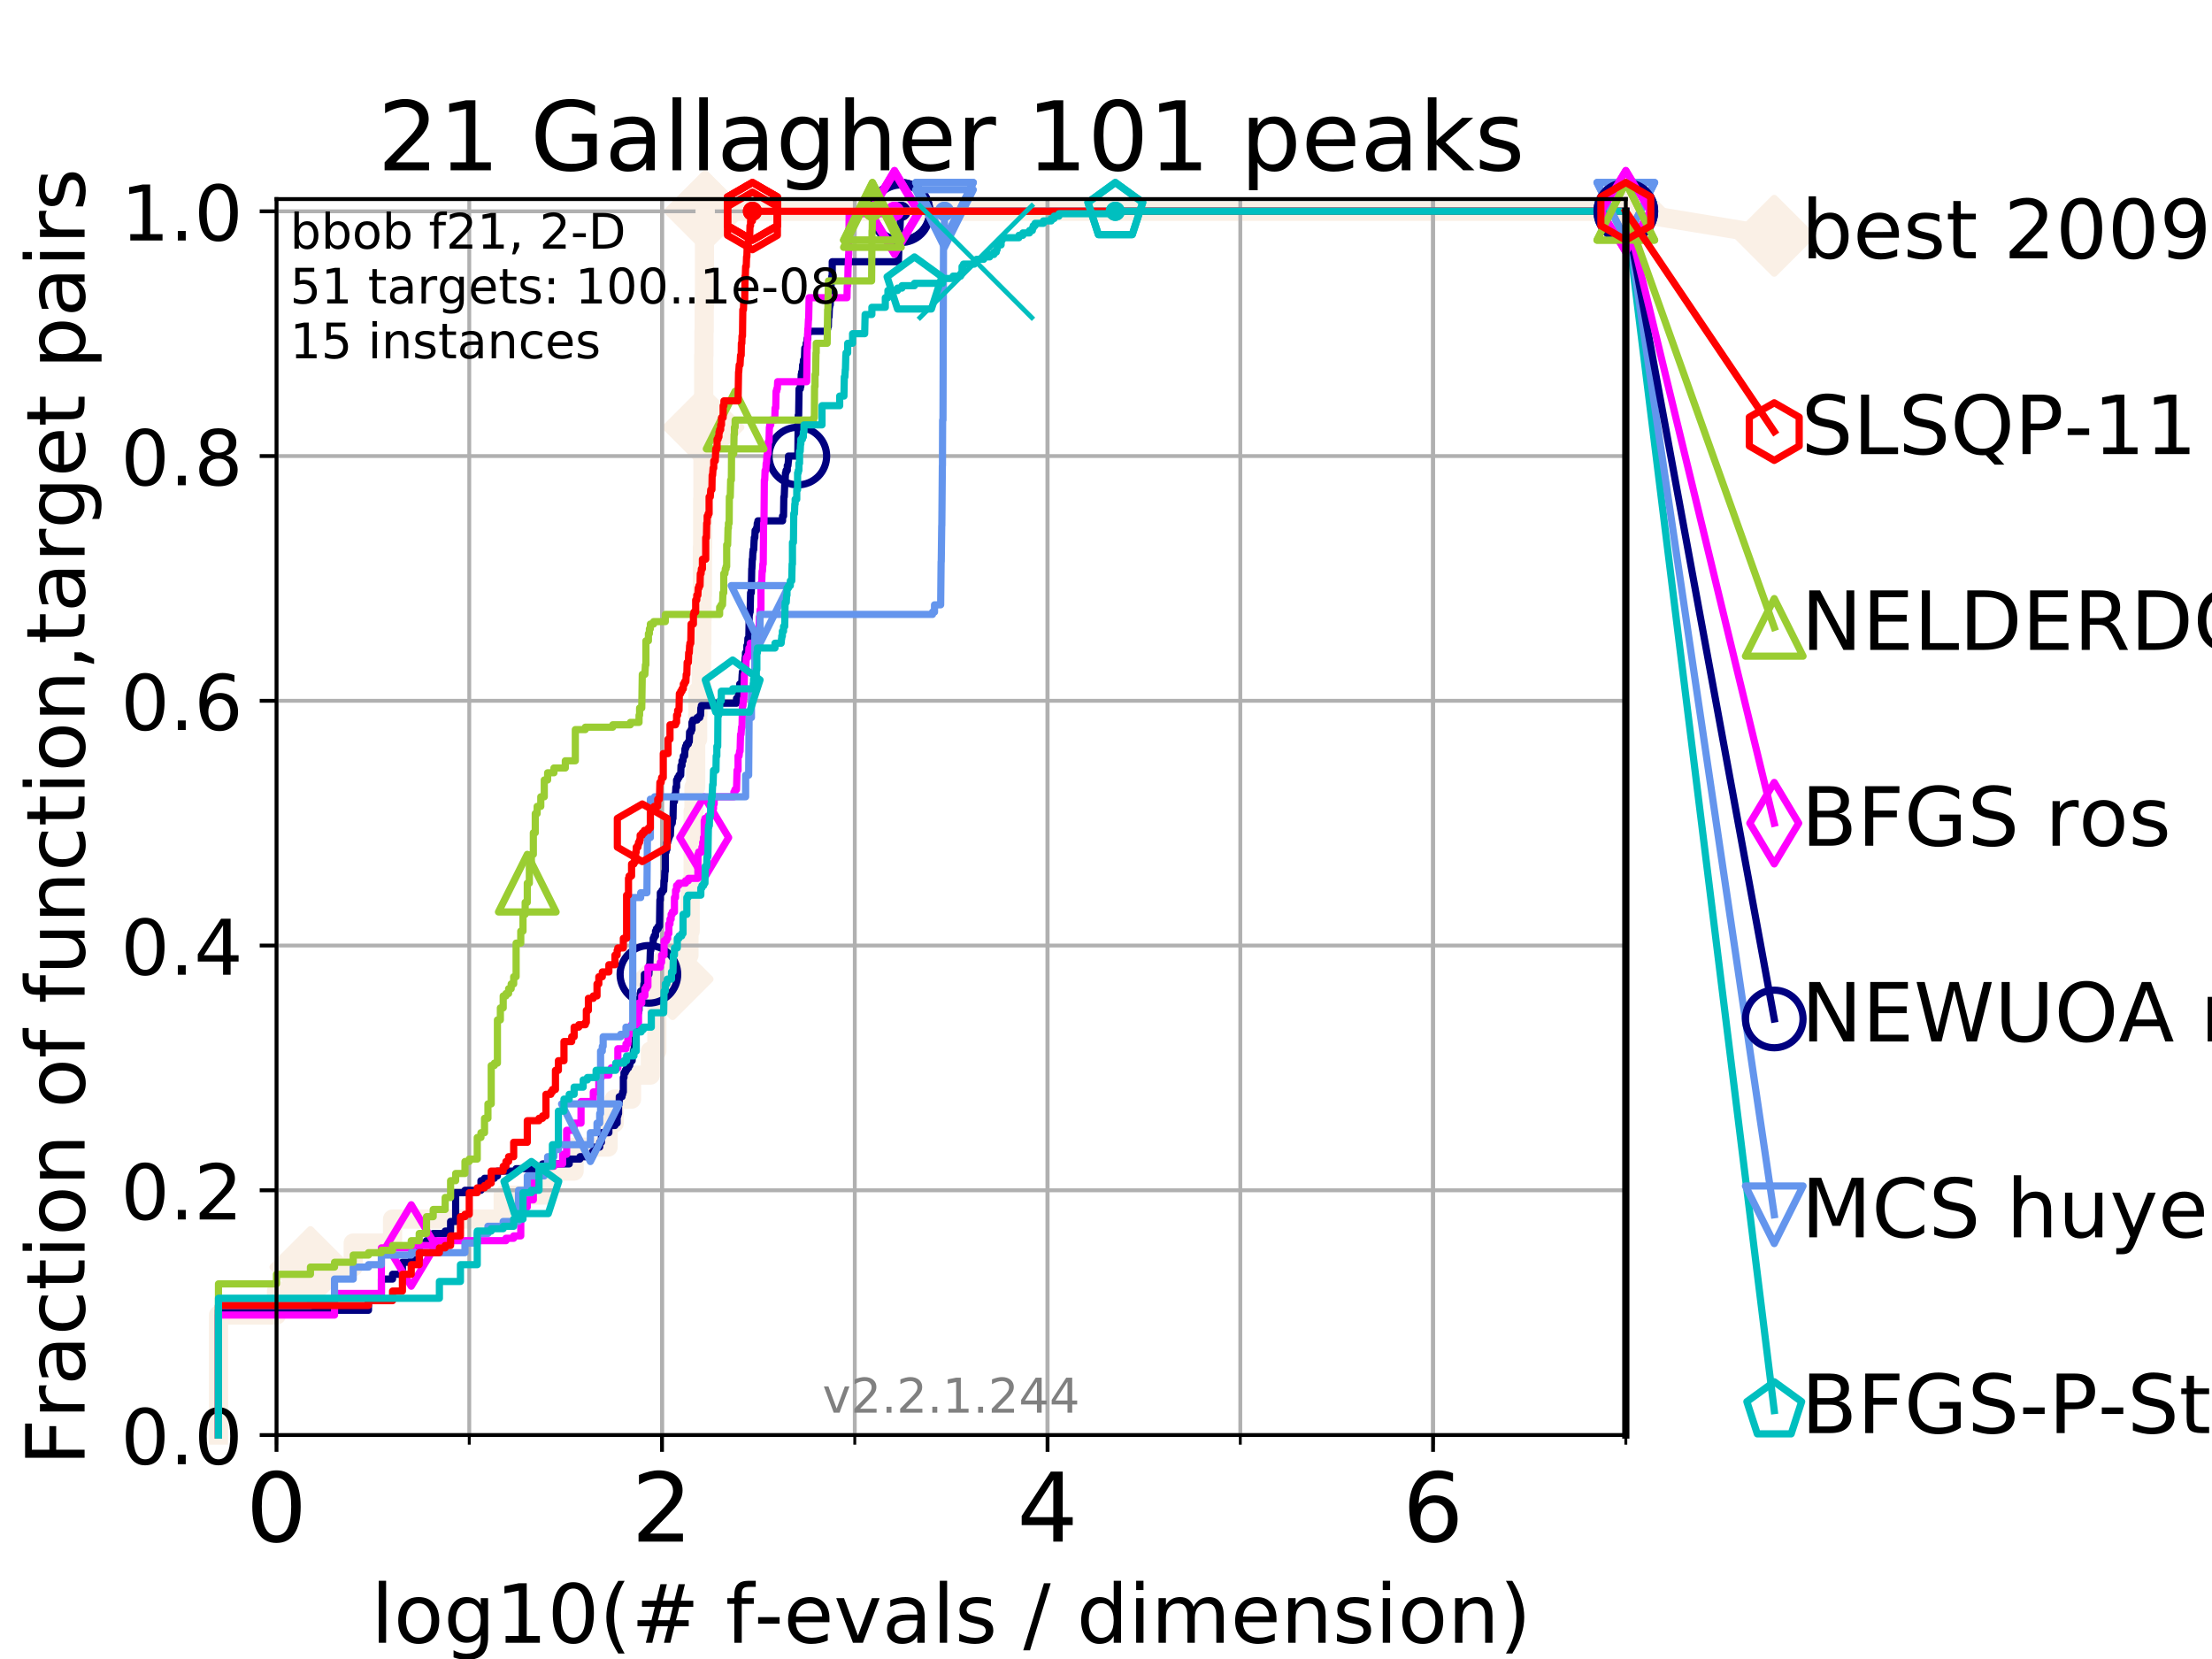 <?xml version="1.0" encoding="utf-8" standalone="no"?>
<!DOCTYPE svg PUBLIC "-//W3C//DTD SVG 1.1//EN"
  "http://www.w3.org/Graphics/SVG/1.1/DTD/svg11.dtd">
<!-- Created with matplotlib (https://matplotlib.org/) -->
<svg height="345.6pt" version="1.1" viewBox="0 0 460.8 345.6" width="460.8pt" xmlns="http://www.w3.org/2000/svg" xmlns:xlink="http://www.w3.org/1999/xlink">
 <defs>
  <style type="text/css">
*{stroke-linecap:butt;stroke-linejoin:round;}
  </style>
 </defs>
 <g id="figure_1">
  <g id="patch_1">
   <path d="M 0 345.6 
L 460.8 345.6 
L 460.8 0 
L 0 0 
z
" style="fill:#ffffff;"/>
  </g>
  <g id="axes_1">
   <g id="patch_2">
    <path d="M 57.6 298.944 
L 338.688 298.944 
L 338.688 41.472 
L 57.6 41.472 
z
" style="fill:#ffffff;"/>
   </g>
   <g id="line2d_1">
    <path d="M 45.512 298.944 
L 45.512 273.952 
L 57.6 273.952 
L 57.6 268.953 
L 64.671 268.953 
L 64.671 263.955 
L 73.579 263.955 
L 73.579 258.956 
L 81.776 258.956 
L 81.776 253.958 
L 104.826 253.958 
L 104.826 248.959 
L 114.08 248.959 
L 114.08 243.961 
L 119.603 243.961 
L 119.603 238.962 
L 126.674 238.962 
L 126.674 233.964 
L 127.954 233.964 
L 127.954 228.965 
L 131.566 228.965 
L 131.566 223.967 
L 135.482 223.967 
L 135.482 218.968 
L 136.832 218.968 
L 136.832 208.971 
L 137.647 208.971 
L 137.647 203.973 
L 140.119 203.973 
L 140.119 198.974 
L 143.528 198.974 
L 143.528 193.976 
L 143.779 193.976 
L 143.779 183.979 
L 144.391 183.979 
L 144.391 168.983 
L 144.57 168.983 
L 144.57 163.985 
L 144.924 163.985 
L 144.924 153.988 
L 145.327 153.988 
L 145.327 148.989 
L 145.384 148.989 
L 145.384 143.991 
L 146.107 143.991 
L 146.107 138.992 
L 146.162 138.992 
L 146.162 133.994 
L 146.216 133.994 
L 146.216 128.995 
L 146.27 128.995 
L 146.27 123.997 
L 146.324 123.997 
L 146.324 114 
L 146.378 114 
L 146.378 104.003 
L 146.431 104.003 
L 146.431 94.006 
L 146.485 94.006 
L 146.485 89.008 
L 146.538 89.008 
L 146.538 84.009 
L 146.591 84.009 
L 146.591 74.012 
L 146.644 74.012 
L 146.644 69.014 
L 146.697 69.014 
L 146.697 64.015 
L 146.749 64.015 
L 146.749 49.02 
L 146.906 49.02 
L 146.906 44.021 
L 338.688 44.021 
" style="fill:none;stroke:#faf0e6;stroke-linecap:square;stroke-width:4;"/>
   </g>
   <g id="line2d_2">
    <defs>
     <path d="M -0 7.778 
L 7.778 0 
L 0 -7.778 
L -7.778 -0 
z
" id="m140590b381" style="stroke:#faf0e6;stroke-linejoin:miter;stroke-width:1.5;"/>
    </defs>
    <g>
     <use style="fill:#faf0e6;stroke:#faf0e6;stroke-linejoin:miter;stroke-width:1.5;" x="64.671" xlink:href="#m140590b381" y="263.955"/>
     <use style="fill:#faf0e6;stroke:#faf0e6;stroke-linejoin:miter;stroke-width:1.5;" x="140.119" xlink:href="#m140590b381" y="203.973"/>
     <use style="fill:#faf0e6;stroke:#faf0e6;stroke-linejoin:miter;stroke-width:1.5;" x="146.538" xlink:href="#m140590b381" y="89.008"/>
     <use style="fill:#faf0e6;stroke:#faf0e6;stroke-linejoin:miter;stroke-width:1.5;" x="146.906" xlink:href="#m140590b381" y="44.021"/>
     <use style="fill:#faf0e6;stroke:#faf0e6;stroke-linejoin:miter;stroke-width:1.5;" x="146.906" xlink:href="#m140590b381" y="44.021"/>
     <use style="fill:#faf0e6;stroke:#faf0e6;stroke-linejoin:miter;stroke-width:1.5;" x="338.688" xlink:href="#m140590b381" y="44.021"/>
    </g>
   </g>
   <g id="line2d_3">
    <path style="fill:none;stroke:#faf0e6;stroke-linecap:square;stroke-width:4;"/>
    <g/>
   </g>
   <g id="line2d_4">
    <path d="M 338.688 44.021 
L 369.608 49.12 
" style="fill:none;stroke:#faf0e6;stroke-linecap:square;stroke-width:4;"/>
    <g>
     <use style="fill:#faf0e6;stroke:#faf0e6;stroke-linejoin:miter;stroke-width:1.5;" x="338.688" xlink:href="#m140590b381" y="44.021"/>
     <use style="fill:#faf0e6;stroke:#faf0e6;stroke-linejoin:miter;stroke-width:1.5;" x="369.608" xlink:href="#m140590b381" y="49.12"/>
    </g>
   </g>
   <g id="matplotlib.axis_1">
    <g id="xtick_1">
     <g id="line2d_5">
      <path clip-path="url(#p4f09481aec)" d="M 57.6 298.944 
L 57.6 41.472 
" style="fill:none;stroke:#b0b0b0;stroke-linecap:square;stroke-width:0.8;"/>
     </g>
     <g id="line2d_6">
      <defs>
       <path d="M 0 0 
L 0 3.5 
" id="ma187fb12c8" style="stroke:#000000;stroke-width:0.8;"/>
      </defs>
      <g>
       <use style="stroke:#000000;stroke-width:0.8;" x="57.6" xlink:href="#ma187fb12c8" y="298.944"/>
      </g>
     </g>
     <g id="text_1">
      <!-- 0 -->
      <defs>
       <path d="M 31.781 66.406 
Q 24.172 66.406 20.328 58.906 
Q 16.5 51.422 16.5 36.375 
Q 16.5 21.391 20.328 13.891 
Q 24.172 6.391 31.781 6.391 
Q 39.453 6.391 43.281 13.891 
Q 47.125 21.391 47.125 36.375 
Q 47.125 51.422 43.281 58.906 
Q 39.453 66.406 31.781 66.406 
z
M 31.781 74.219 
Q 44.047 74.219 50.516 64.516 
Q 56.984 54.828 56.984 36.375 
Q 56.984 17.969 50.516 8.266 
Q 44.047 -1.422 31.781 -1.422 
Q 19.531 -1.422 13.062 8.266 
Q 6.594 17.969 6.594 36.375 
Q 6.594 54.828 13.062 64.516 
Q 19.531 74.219 31.781 74.219 
z
" id="DejaVuSans-48"/>
      </defs>
      <g transform="translate(51.237 321.141)scale(0.2 -0.2)">
       <use xlink:href="#DejaVuSans-48"/>
      </g>
     </g>
    </g>
    <g id="xtick_2">
     <g id="line2d_7">
      <path clip-path="url(#p4f09481aec)" d="M 137.911 298.944 
L 137.911 41.472 
" style="fill:none;stroke:#b0b0b0;stroke-linecap:square;stroke-width:0.8;"/>
     </g>
     <g id="line2d_8">
      <g>
       <use style="stroke:#000000;stroke-width:0.8;" x="137.911" xlink:href="#ma187fb12c8" y="298.944"/>
      </g>
     </g>
     <g id="text_2">
      <!-- 2 -->
      <defs>
       <path d="M 19.188 8.297 
L 53.609 8.297 
L 53.609 0 
L 7.328 0 
L 7.328 8.297 
Q 12.938 14.109 22.625 23.891 
Q 32.328 33.688 34.812 36.531 
Q 39.547 41.844 41.422 45.531 
Q 43.312 49.219 43.312 52.781 
Q 43.312 58.594 39.234 62.25 
Q 35.156 65.922 28.609 65.922 
Q 23.969 65.922 18.812 64.312 
Q 13.672 62.703 7.812 59.422 
L 7.812 69.391 
Q 13.766 71.781 18.938 73 
Q 24.125 74.219 28.422 74.219 
Q 39.75 74.219 46.484 68.547 
Q 53.219 62.891 53.219 53.422 
Q 53.219 48.922 51.531 44.891 
Q 49.859 40.875 45.406 35.406 
Q 44.188 33.984 37.641 27.219 
Q 31.109 20.453 19.188 8.297 
z
" id="DejaVuSans-50"/>
      </defs>
      <g transform="translate(131.548 321.141)scale(0.2 -0.2)">
       <use xlink:href="#DejaVuSans-50"/>
      </g>
     </g>
    </g>
    <g id="xtick_3">
     <g id="line2d_9">
      <path clip-path="url(#p4f09481aec)" d="M 218.222 298.944 
L 218.222 41.472 
" style="fill:none;stroke:#b0b0b0;stroke-linecap:square;stroke-width:0.8;"/>
     </g>
     <g id="line2d_10">
      <g>
       <use style="stroke:#000000;stroke-width:0.8;" x="218.222" xlink:href="#ma187fb12c8" y="298.944"/>
      </g>
     </g>
     <g id="text_3">
      <!-- 4 -->
      <defs>
       <path d="M 37.797 64.312 
L 12.891 25.391 
L 37.797 25.391 
z
M 35.203 72.906 
L 47.609 72.906 
L 47.609 25.391 
L 58.016 25.391 
L 58.016 17.188 
L 47.609 17.188 
L 47.609 0 
L 37.797 0 
L 37.797 17.188 
L 4.891 17.188 
L 4.891 26.703 
z
" id="DejaVuSans-52"/>
      </defs>
      <g transform="translate(211.859 321.141)scale(0.2 -0.2)">
       <use xlink:href="#DejaVuSans-52"/>
      </g>
     </g>
    </g>
    <g id="xtick_4">
     <g id="line2d_11">
      <path clip-path="url(#p4f09481aec)" d="M 298.533 298.944 
L 298.533 41.472 
" style="fill:none;stroke:#b0b0b0;stroke-linecap:square;stroke-width:0.8;"/>
     </g>
     <g id="line2d_12">
      <g>
       <use style="stroke:#000000;stroke-width:0.8;" x="298.533" xlink:href="#ma187fb12c8" y="298.944"/>
      </g>
     </g>
     <g id="text_4">
      <!-- 6 -->
      <defs>
       <path d="M 33.016 40.375 
Q 26.375 40.375 22.484 35.828 
Q 18.609 31.297 18.609 23.391 
Q 18.609 15.531 22.484 10.953 
Q 26.375 6.391 33.016 6.391 
Q 39.656 6.391 43.531 10.953 
Q 47.406 15.531 47.406 23.391 
Q 47.406 31.297 43.531 35.828 
Q 39.656 40.375 33.016 40.375 
z
M 52.594 71.297 
L 52.594 62.312 
Q 48.875 64.062 45.094 64.984 
Q 41.312 65.922 37.594 65.922 
Q 27.828 65.922 22.672 59.328 
Q 17.531 52.734 16.797 39.406 
Q 19.672 43.656 24.016 45.922 
Q 28.375 48.188 33.594 48.188 
Q 44.578 48.188 50.953 41.516 
Q 57.328 34.859 57.328 23.391 
Q 57.328 12.156 50.688 5.359 
Q 44.047 -1.422 33.016 -1.422 
Q 20.359 -1.422 13.672 8.266 
Q 6.984 17.969 6.984 36.375 
Q 6.984 53.656 15.188 63.938 
Q 23.391 74.219 37.203 74.219 
Q 40.922 74.219 44.703 73.484 
Q 48.484 72.75 52.594 71.297 
z
" id="DejaVuSans-54"/>
      </defs>
      <g transform="translate(292.17 321.141)scale(0.2 -0.2)">
       <use xlink:href="#DejaVuSans-54"/>
      </g>
     </g>
    </g>
    <g id="xtick_5">
     <g id="line2d_13">
      <path clip-path="url(#p4f09481aec)" d="M 57.6 298.944 
L 57.6 41.472 
" style="fill:none;stroke:#b0b0b0;stroke-linecap:square;stroke-width:0.8;"/>
     </g>
     <g id="line2d_14">
      <defs>
       <path d="M 0 0 
L 0 2 
" id="ma0ebc5db5f" style="stroke:#000000;stroke-width:0.6;"/>
      </defs>
      <g>
       <use style="stroke:#000000;stroke-width:0.6;" x="57.6" xlink:href="#ma0ebc5db5f" y="298.944"/>
      </g>
     </g>
    </g>
    <g id="xtick_6">
     <g id="line2d_15">
      <path clip-path="url(#p4f09481aec)" d="M 97.755 298.944 
L 97.755 41.472 
" style="fill:none;stroke:#b0b0b0;stroke-linecap:square;stroke-width:0.8;"/>
     </g>
     <g id="line2d_16">
      <g>
       <use style="stroke:#000000;stroke-width:0.6;" x="97.755" xlink:href="#ma0ebc5db5f" y="298.944"/>
      </g>
     </g>
    </g>
    <g id="xtick_7">
     <g id="line2d_17">
      <path clip-path="url(#p4f09481aec)" d="M 137.911 298.944 
L 137.911 41.472 
" style="fill:none;stroke:#b0b0b0;stroke-linecap:square;stroke-width:0.8;"/>
     </g>
     <g id="line2d_18">
      <g>
       <use style="stroke:#000000;stroke-width:0.6;" x="137.911" xlink:href="#ma0ebc5db5f" y="298.944"/>
      </g>
     </g>
    </g>
    <g id="xtick_8">
     <g id="line2d_19">
      <path clip-path="url(#p4f09481aec)" d="M 178.066 298.944 
L 178.066 41.472 
" style="fill:none;stroke:#b0b0b0;stroke-linecap:square;stroke-width:0.8;"/>
     </g>
     <g id="line2d_20">
      <g>
       <use style="stroke:#000000;stroke-width:0.6;" x="178.066" xlink:href="#ma0ebc5db5f" y="298.944"/>
      </g>
     </g>
    </g>
    <g id="xtick_9">
     <g id="line2d_21">
      <path clip-path="url(#p4f09481aec)" d="M 218.222 298.944 
L 218.222 41.472 
" style="fill:none;stroke:#b0b0b0;stroke-linecap:square;stroke-width:0.8;"/>
     </g>
     <g id="line2d_22">
      <g>
       <use style="stroke:#000000;stroke-width:0.6;" x="218.222" xlink:href="#ma0ebc5db5f" y="298.944"/>
      </g>
     </g>
    </g>
    <g id="xtick_10">
     <g id="line2d_23">
      <path clip-path="url(#p4f09481aec)" d="M 258.377 298.944 
L 258.377 41.472 
" style="fill:none;stroke:#b0b0b0;stroke-linecap:square;stroke-width:0.8;"/>
     </g>
     <g id="line2d_24">
      <g>
       <use style="stroke:#000000;stroke-width:0.6;" x="258.377" xlink:href="#ma0ebc5db5f" y="298.944"/>
      </g>
     </g>
    </g>
    <g id="xtick_11">
     <g id="line2d_25">
      <path clip-path="url(#p4f09481aec)" d="M 298.533 298.944 
L 298.533 41.472 
" style="fill:none;stroke:#b0b0b0;stroke-linecap:square;stroke-width:0.8;"/>
     </g>
     <g id="line2d_26">
      <g>
       <use style="stroke:#000000;stroke-width:0.6;" x="298.533" xlink:href="#ma0ebc5db5f" y="298.944"/>
      </g>
     </g>
    </g>
    <g id="xtick_12">
     <g id="line2d_27">
      <path clip-path="url(#p4f09481aec)" d="M 338.688 298.944 
L 338.688 41.472 
" style="fill:none;stroke:#b0b0b0;stroke-linecap:square;stroke-width:0.8;"/>
     </g>
     <g id="line2d_28">
      <g>
       <use style="stroke:#000000;stroke-width:0.6;" x="338.688" xlink:href="#ma0ebc5db5f" y="298.944"/>
      </g>
     </g>
    </g>
    <g id="text_5">
     <!-- log10(# f-evals / dimension) -->
     <defs>
      <path d="M 9.422 75.984 
L 18.406 75.984 
L 18.406 0 
L 9.422 0 
z
" id="DejaVuSans-108"/>
      <path d="M 30.609 48.391 
Q 23.391 48.391 19.188 42.75 
Q 14.984 37.109 14.984 27.297 
Q 14.984 17.484 19.156 11.844 
Q 23.344 6.203 30.609 6.203 
Q 37.797 6.203 41.984 11.859 
Q 46.188 17.531 46.188 27.297 
Q 46.188 37.016 41.984 42.703 
Q 37.797 48.391 30.609 48.391 
z
M 30.609 56 
Q 42.328 56 49.016 48.375 
Q 55.719 40.766 55.719 27.297 
Q 55.719 13.875 49.016 6.219 
Q 42.328 -1.422 30.609 -1.422 
Q 18.844 -1.422 12.172 6.219 
Q 5.516 13.875 5.516 27.297 
Q 5.516 40.766 12.172 48.375 
Q 18.844 56 30.609 56 
z
" id="DejaVuSans-111"/>
      <path d="M 45.406 27.984 
Q 45.406 37.75 41.375 43.109 
Q 37.359 48.484 30.078 48.484 
Q 22.859 48.484 18.828 43.109 
Q 14.797 37.75 14.797 27.984 
Q 14.797 18.266 18.828 12.891 
Q 22.859 7.516 30.078 7.516 
Q 37.359 7.516 41.375 12.891 
Q 45.406 18.266 45.406 27.984 
z
M 54.391 6.781 
Q 54.391 -7.172 48.188 -13.984 
Q 42 -20.797 29.203 -20.797 
Q 24.469 -20.797 20.266 -20.094 
Q 16.062 -19.391 12.109 -17.922 
L 12.109 -9.188 
Q 16.062 -11.328 19.922 -12.344 
Q 23.781 -13.375 27.781 -13.375 
Q 36.625 -13.375 41.016 -8.766 
Q 45.406 -4.156 45.406 5.172 
L 45.406 9.625 
Q 42.625 4.781 38.281 2.391 
Q 33.938 0 27.875 0 
Q 17.828 0 11.672 7.656 
Q 5.516 15.328 5.516 27.984 
Q 5.516 40.672 11.672 48.328 
Q 17.828 56 27.875 56 
Q 33.938 56 38.281 53.609 
Q 42.625 51.219 45.406 46.391 
L 45.406 54.688 
L 54.391 54.688 
z
" id="DejaVuSans-103"/>
      <path d="M 12.406 8.297 
L 28.516 8.297 
L 28.516 63.922 
L 10.984 60.406 
L 10.984 69.391 
L 28.422 72.906 
L 38.281 72.906 
L 38.281 8.297 
L 54.391 8.297 
L 54.391 0 
L 12.406 0 
z
" id="DejaVuSans-49"/>
      <path d="M 31 75.875 
Q 24.469 64.656 21.281 53.656 
Q 18.109 42.672 18.109 31.391 
Q 18.109 20.125 21.312 9.062 
Q 24.516 -2 31 -13.188 
L 23.188 -13.188 
Q 15.875 -1.703 12.234 9.375 
Q 8.594 20.453 8.594 31.391 
Q 8.594 42.281 12.203 53.312 
Q 15.828 64.359 23.188 75.875 
z
" id="DejaVuSans-40"/>
      <path d="M 51.125 44 
L 36.922 44 
L 32.812 27.688 
L 47.125 27.688 
z
M 43.797 71.781 
L 38.719 51.516 
L 52.984 51.516 
L 58.109 71.781 
L 65.922 71.781 
L 60.891 51.516 
L 76.125 51.516 
L 76.125 44 
L 58.984 44 
L 54.984 27.688 
L 70.516 27.688 
L 70.516 20.219 
L 53.078 20.219 
L 48 0 
L 40.188 0 
L 45.219 20.219 
L 30.906 20.219 
L 25.875 0 
L 18.016 0 
L 23.094 20.219 
L 7.719 20.219 
L 7.719 27.688 
L 24.906 27.688 
L 29 44 
L 13.281 44 
L 13.281 51.516 
L 30.906 51.516 
L 35.891 71.781 
z
" id="DejaVuSans-35"/>
      <path id="DejaVuSans-32"/>
      <path d="M 37.109 75.984 
L 37.109 68.5 
L 28.516 68.5 
Q 23.688 68.5 21.797 66.547 
Q 19.922 64.594 19.922 59.516 
L 19.922 54.688 
L 34.719 54.688 
L 34.719 47.703 
L 19.922 47.703 
L 19.922 0 
L 10.891 0 
L 10.891 47.703 
L 2.297 47.703 
L 2.297 54.688 
L 10.891 54.688 
L 10.891 58.5 
Q 10.891 67.625 15.141 71.797 
Q 19.391 75.984 28.609 75.984 
z
" id="DejaVuSans-102"/>
      <path d="M 4.891 31.391 
L 31.203 31.391 
L 31.203 23.391 
L 4.891 23.391 
z
" id="DejaVuSans-45"/>
      <path d="M 56.203 29.594 
L 56.203 25.203 
L 14.891 25.203 
Q 15.484 15.922 20.484 11.062 
Q 25.484 6.203 34.422 6.203 
Q 39.594 6.203 44.453 7.469 
Q 49.312 8.734 54.109 11.281 
L 54.109 2.781 
Q 49.266 0.734 44.188 -0.344 
Q 39.109 -1.422 33.891 -1.422 
Q 20.797 -1.422 13.156 6.188 
Q 5.516 13.812 5.516 26.812 
Q 5.516 40.234 12.766 48.109 
Q 20.016 56 32.328 56 
Q 43.359 56 49.781 48.891 
Q 56.203 41.797 56.203 29.594 
z
M 47.219 32.234 
Q 47.125 39.594 43.094 43.984 
Q 39.062 48.391 32.422 48.391 
Q 24.906 48.391 20.391 44.141 
Q 15.875 39.891 15.188 32.172 
z
" id="DejaVuSans-101"/>
      <path d="M 2.984 54.688 
L 12.5 54.688 
L 29.594 8.797 
L 46.688 54.688 
L 56.203 54.688 
L 35.688 0 
L 23.484 0 
z
" id="DejaVuSans-118"/>
      <path d="M 34.281 27.484 
Q 23.391 27.484 19.188 25 
Q 14.984 22.516 14.984 16.5 
Q 14.984 11.719 18.141 8.906 
Q 21.297 6.109 26.703 6.109 
Q 34.188 6.109 38.703 11.406 
Q 43.219 16.703 43.219 25.484 
L 43.219 27.484 
z
M 52.203 31.203 
L 52.203 0 
L 43.219 0 
L 43.219 8.297 
Q 40.141 3.328 35.547 0.953 
Q 30.953 -1.422 24.312 -1.422 
Q 15.922 -1.422 10.953 3.297 
Q 6 8.016 6 15.922 
Q 6 25.141 12.172 29.828 
Q 18.359 34.516 30.609 34.516 
L 43.219 34.516 
L 43.219 35.406 
Q 43.219 41.609 39.141 45 
Q 35.062 48.391 27.688 48.391 
Q 23 48.391 18.547 47.266 
Q 14.109 46.141 10.016 43.891 
L 10.016 52.203 
Q 14.938 54.109 19.578 55.047 
Q 24.219 56 28.609 56 
Q 40.484 56 46.344 49.844 
Q 52.203 43.703 52.203 31.203 
z
" id="DejaVuSans-97"/>
      <path d="M 44.281 53.078 
L 44.281 44.578 
Q 40.484 46.531 36.375 47.5 
Q 32.281 48.484 27.875 48.484 
Q 21.188 48.484 17.844 46.438 
Q 14.5 44.391 14.5 40.281 
Q 14.5 37.156 16.891 35.375 
Q 19.281 33.594 26.516 31.984 
L 29.594 31.297 
Q 39.156 29.25 43.188 25.516 
Q 47.219 21.781 47.219 15.094 
Q 47.219 7.469 41.188 3.016 
Q 35.156 -1.422 24.609 -1.422 
Q 20.219 -1.422 15.453 -0.562 
Q 10.688 0.297 5.422 2 
L 5.422 11.281 
Q 10.406 8.688 15.234 7.391 
Q 20.062 6.109 24.812 6.109 
Q 31.156 6.109 34.562 8.281 
Q 37.984 10.453 37.984 14.406 
Q 37.984 18.062 35.516 20.016 
Q 33.062 21.969 24.703 23.781 
L 21.578 24.516 
Q 13.234 26.266 9.516 29.906 
Q 5.812 33.547 5.812 39.891 
Q 5.812 47.609 11.281 51.797 
Q 16.75 56 26.812 56 
Q 31.781 56 36.172 55.266 
Q 40.578 54.547 44.281 53.078 
z
" id="DejaVuSans-115"/>
      <path d="M 25.391 72.906 
L 33.688 72.906 
L 8.297 -9.281 
L 0 -9.281 
z
" id="DejaVuSans-47"/>
      <path d="M 45.406 46.391 
L 45.406 75.984 
L 54.391 75.984 
L 54.391 0 
L 45.406 0 
L 45.406 8.203 
Q 42.578 3.328 38.25 0.953 
Q 33.938 -1.422 27.875 -1.422 
Q 17.969 -1.422 11.734 6.484 
Q 5.516 14.406 5.516 27.297 
Q 5.516 40.188 11.734 48.094 
Q 17.969 56 27.875 56 
Q 33.938 56 38.25 53.625 
Q 42.578 51.266 45.406 46.391 
z
M 14.797 27.297 
Q 14.797 17.391 18.875 11.75 
Q 22.953 6.109 30.078 6.109 
Q 37.203 6.109 41.297 11.75 
Q 45.406 17.391 45.406 27.297 
Q 45.406 37.203 41.297 42.844 
Q 37.203 48.484 30.078 48.484 
Q 22.953 48.484 18.875 42.844 
Q 14.797 37.203 14.797 27.297 
z
" id="DejaVuSans-100"/>
      <path d="M 9.422 54.688 
L 18.406 54.688 
L 18.406 0 
L 9.422 0 
z
M 9.422 75.984 
L 18.406 75.984 
L 18.406 64.594 
L 9.422 64.594 
z
" id="DejaVuSans-105"/>
      <path d="M 52 44.188 
Q 55.375 50.25 60.062 53.125 
Q 64.75 56 71.094 56 
Q 79.641 56 84.281 50.016 
Q 88.922 44.047 88.922 33.016 
L 88.922 0 
L 79.891 0 
L 79.891 32.719 
Q 79.891 40.578 77.094 44.375 
Q 74.312 48.188 68.609 48.188 
Q 61.625 48.188 57.562 43.547 
Q 53.516 38.922 53.516 30.906 
L 53.516 0 
L 44.484 0 
L 44.484 32.719 
Q 44.484 40.625 41.703 44.406 
Q 38.922 48.188 33.109 48.188 
Q 26.219 48.188 22.156 43.531 
Q 18.109 38.875 18.109 30.906 
L 18.109 0 
L 9.078 0 
L 9.078 54.688 
L 18.109 54.688 
L 18.109 46.188 
Q 21.188 51.219 25.484 53.609 
Q 29.781 56 35.688 56 
Q 41.656 56 45.828 52.969 
Q 50 49.953 52 44.188 
z
" id="DejaVuSans-109"/>
      <path d="M 54.891 33.016 
L 54.891 0 
L 45.906 0 
L 45.906 32.719 
Q 45.906 40.484 42.875 44.328 
Q 39.844 48.188 33.797 48.188 
Q 26.516 48.188 22.312 43.547 
Q 18.109 38.922 18.109 30.906 
L 18.109 0 
L 9.078 0 
L 9.078 54.688 
L 18.109 54.688 
L 18.109 46.188 
Q 21.344 51.125 25.703 53.562 
Q 30.078 56 35.797 56 
Q 45.219 56 50.047 50.172 
Q 54.891 44.344 54.891 33.016 
z
" id="DejaVuSans-110"/>
      <path d="M 8.016 75.875 
L 15.828 75.875 
Q 23.141 64.359 26.781 53.312 
Q 30.422 42.281 30.422 31.391 
Q 30.422 20.453 26.781 9.375 
Q 23.141 -1.703 15.828 -13.188 
L 8.016 -13.188 
Q 14.5 -2 17.703 9.062 
Q 20.906 20.125 20.906 31.391 
Q 20.906 42.672 17.703 53.656 
Q 14.5 64.656 8.016 75.875 
z
" id="DejaVuSans-41"/>
     </defs>
     <g transform="translate(77.303 342.218)scale(0.17 -0.17)">
      <use xlink:href="#DejaVuSans-108"/>
      <use x="27.783" xlink:href="#DejaVuSans-111"/>
      <use x="88.965" xlink:href="#DejaVuSans-103"/>
      <use x="152.441" xlink:href="#DejaVuSans-49"/>
      <use x="216.064" xlink:href="#DejaVuSans-48"/>
      <use x="279.688" xlink:href="#DejaVuSans-40"/>
      <use x="318.701" xlink:href="#DejaVuSans-35"/>
      <use x="402.49" xlink:href="#DejaVuSans-32"/>
      <use x="434.277" xlink:href="#DejaVuSans-102"/>
      <use x="469.404" xlink:href="#DejaVuSans-45"/>
      <use x="505.488" xlink:href="#DejaVuSans-101"/>
      <use x="567.012" xlink:href="#DejaVuSans-118"/>
      <use x="626.191" xlink:href="#DejaVuSans-97"/>
      <use x="687.471" xlink:href="#DejaVuSans-108"/>
      <use x="715.254" xlink:href="#DejaVuSans-115"/>
      <use x="767.354" xlink:href="#DejaVuSans-32"/>
      <use x="799.141" xlink:href="#DejaVuSans-47"/>
      <use x="832.832" xlink:href="#DejaVuSans-32"/>
      <use x="864.619" xlink:href="#DejaVuSans-100"/>
      <use x="928.096" xlink:href="#DejaVuSans-105"/>
      <use x="955.879" xlink:href="#DejaVuSans-109"/>
      <use x="1053.291" xlink:href="#DejaVuSans-101"/>
      <use x="1114.814" xlink:href="#DejaVuSans-110"/>
      <use x="1178.193" xlink:href="#DejaVuSans-115"/>
      <use x="1230.293" xlink:href="#DejaVuSans-105"/>
      <use x="1258.076" xlink:href="#DejaVuSans-111"/>
      <use x="1319.258" xlink:href="#DejaVuSans-110"/>
      <use x="1382.637" xlink:href="#DejaVuSans-41"/>
     </g>
    </g>
   </g>
   <g id="matplotlib.axis_2">
    <g id="ytick_1">
     <g id="line2d_29">
      <path clip-path="url(#p4f09481aec)" d="M 57.6 298.944 
L 338.688 298.944 
" style="fill:none;stroke:#b0b0b0;stroke-linecap:square;stroke-width:0.8;"/>
     </g>
     <g id="line2d_30">
      <defs>
       <path d="M 0 0 
L -3.5 0 
" id="mce131cafc7" style="stroke:#000000;stroke-width:0.8;"/>
      </defs>
      <g>
       <use style="stroke:#000000;stroke-width:0.8;" x="57.6" xlink:href="#mce131cafc7" y="298.944"/>
      </g>
     </g>
     <g id="text_6">
      <!-- 0.0 -->
      <defs>
       <path d="M 10.688 12.406 
L 21 12.406 
L 21 0 
L 10.688 0 
z
" id="DejaVuSans-46"/>
      </defs>
      <g transform="translate(25.155 305.023)scale(0.16 -0.16)">
       <use xlink:href="#DejaVuSans-48"/>
       <use x="63.623" xlink:href="#DejaVuSans-46"/>
       <use x="95.41" xlink:href="#DejaVuSans-48"/>
      </g>
     </g>
    </g>
    <g id="ytick_2">
     <g id="line2d_31">
      <path clip-path="url(#p4f09481aec)" d="M 57.6 247.959 
L 338.688 247.959 
" style="fill:none;stroke:#b0b0b0;stroke-linecap:square;stroke-width:0.8;"/>
     </g>
     <g id="line2d_32">
      <g>
       <use style="stroke:#000000;stroke-width:0.8;" x="57.6" xlink:href="#mce131cafc7" y="247.959"/>
      </g>
     </g>
     <g id="text_7">
      <!-- 0.2 -->
      <g transform="translate(25.155 254.038)scale(0.16 -0.16)">
       <use xlink:href="#DejaVuSans-48"/>
       <use x="63.623" xlink:href="#DejaVuSans-46"/>
       <use x="95.41" xlink:href="#DejaVuSans-50"/>
      </g>
     </g>
    </g>
    <g id="ytick_3">
     <g id="line2d_33">
      <path clip-path="url(#p4f09481aec)" d="M 57.6 196.975 
L 338.688 196.975 
" style="fill:none;stroke:#b0b0b0;stroke-linecap:square;stroke-width:0.8;"/>
     </g>
     <g id="line2d_34">
      <g>
       <use style="stroke:#000000;stroke-width:0.8;" x="57.6" xlink:href="#mce131cafc7" y="196.975"/>
      </g>
     </g>
     <g id="text_8">
      <!-- 0.4 -->
      <g transform="translate(25.155 203.054)scale(0.16 -0.16)">
       <use xlink:href="#DejaVuSans-48"/>
       <use x="63.623" xlink:href="#DejaVuSans-46"/>
       <use x="95.41" xlink:href="#DejaVuSans-52"/>
      </g>
     </g>
    </g>
    <g id="ytick_4">
     <g id="line2d_35">
      <path clip-path="url(#p4f09481aec)" d="M 57.6 145.99 
L 338.688 145.99 
" style="fill:none;stroke:#b0b0b0;stroke-linecap:square;stroke-width:0.8;"/>
     </g>
     <g id="line2d_36">
      <g>
       <use style="stroke:#000000;stroke-width:0.8;" x="57.6" xlink:href="#mce131cafc7" y="145.99"/>
      </g>
     </g>
     <g id="text_9">
      <!-- 0.6 -->
      <g transform="translate(25.155 152.069)scale(0.16 -0.16)">
       <use xlink:href="#DejaVuSans-48"/>
       <use x="63.623" xlink:href="#DejaVuSans-46"/>
       <use x="95.41" xlink:href="#DejaVuSans-54"/>
      </g>
     </g>
    </g>
    <g id="ytick_5">
     <g id="line2d_37">
      <path clip-path="url(#p4f09481aec)" d="M 57.6 95.006 
L 338.688 95.006 
" style="fill:none;stroke:#b0b0b0;stroke-linecap:square;stroke-width:0.8;"/>
     </g>
     <g id="line2d_38">
      <g>
       <use style="stroke:#000000;stroke-width:0.8;" x="57.6" xlink:href="#mce131cafc7" y="95.006"/>
      </g>
     </g>
     <g id="text_10">
      <!-- 0.8 -->
      <defs>
       <path d="M 31.781 34.625 
Q 24.75 34.625 20.719 30.859 
Q 16.703 27.094 16.703 20.516 
Q 16.703 13.922 20.719 10.156 
Q 24.75 6.391 31.781 6.391 
Q 38.812 6.391 42.859 10.172 
Q 46.922 13.969 46.922 20.516 
Q 46.922 27.094 42.891 30.859 
Q 38.875 34.625 31.781 34.625 
z
M 21.922 38.812 
Q 15.578 40.375 12.031 44.719 
Q 8.5 49.078 8.5 55.328 
Q 8.5 64.062 14.719 69.141 
Q 20.953 74.219 31.781 74.219 
Q 42.672 74.219 48.875 69.141 
Q 55.078 64.062 55.078 55.328 
Q 55.078 49.078 51.531 44.719 
Q 48 40.375 41.703 38.812 
Q 48.828 37.156 52.797 32.312 
Q 56.781 27.484 56.781 20.516 
Q 56.781 9.906 50.312 4.234 
Q 43.844 -1.422 31.781 -1.422 
Q 19.734 -1.422 13.25 4.234 
Q 6.781 9.906 6.781 20.516 
Q 6.781 27.484 10.781 32.312 
Q 14.797 37.156 21.922 38.812 
z
M 18.312 54.391 
Q 18.312 48.734 21.844 45.562 
Q 25.391 42.391 31.781 42.391 
Q 38.141 42.391 41.719 45.562 
Q 45.312 48.734 45.312 54.391 
Q 45.312 60.062 41.719 63.234 
Q 38.141 66.406 31.781 66.406 
Q 25.391 66.406 21.844 63.234 
Q 18.312 60.062 18.312 54.391 
z
" id="DejaVuSans-56"/>
      </defs>
      <g transform="translate(25.155 101.085)scale(0.16 -0.16)">
       <use xlink:href="#DejaVuSans-48"/>
       <use x="63.623" xlink:href="#DejaVuSans-46"/>
       <use x="95.41" xlink:href="#DejaVuSans-56"/>
      </g>
     </g>
    </g>
    <g id="ytick_6">
     <g id="line2d_39">
      <path clip-path="url(#p4f09481aec)" d="M 57.6 44.021 
L 338.688 44.021 
" style="fill:none;stroke:#b0b0b0;stroke-linecap:square;stroke-width:0.8;"/>
     </g>
     <g id="line2d_40">
      <g>
       <use style="stroke:#000000;stroke-width:0.8;" x="57.6" xlink:href="#mce131cafc7" y="44.021"/>
      </g>
     </g>
     <g id="text_11">
      <!-- 1.0 -->
      <g transform="translate(25.155 50.1)scale(0.16 -0.16)">
       <use xlink:href="#DejaVuSans-49"/>
       <use x="63.623" xlink:href="#DejaVuSans-46"/>
       <use x="95.41" xlink:href="#DejaVuSans-48"/>
      </g>
     </g>
    </g>
    <g id="text_12">
     <!-- Fraction of function,target pairs -->
     <defs>
      <path d="M 9.812 72.906 
L 51.703 72.906 
L 51.703 64.594 
L 19.672 64.594 
L 19.672 43.109 
L 48.578 43.109 
L 48.578 34.812 
L 19.672 34.812 
L 19.672 0 
L 9.812 0 
z
" id="DejaVuSans-70"/>
      <path d="M 41.109 46.297 
Q 39.594 47.172 37.812 47.578 
Q 36.031 48 33.891 48 
Q 26.266 48 22.188 43.047 
Q 18.109 38.094 18.109 28.812 
L 18.109 0 
L 9.078 0 
L 9.078 54.688 
L 18.109 54.688 
L 18.109 46.188 
Q 20.953 51.172 25.484 53.578 
Q 30.031 56 36.531 56 
Q 37.453 56 38.578 55.875 
Q 39.703 55.766 41.062 55.516 
z
" id="DejaVuSans-114"/>
      <path d="M 48.781 52.594 
L 48.781 44.188 
Q 44.969 46.297 41.141 47.344 
Q 37.312 48.391 33.406 48.391 
Q 24.656 48.391 19.812 42.844 
Q 14.984 37.312 14.984 27.297 
Q 14.984 17.281 19.812 11.734 
Q 24.656 6.203 33.406 6.203 
Q 37.312 6.203 41.141 7.25 
Q 44.969 8.297 48.781 10.406 
L 48.781 2.094 
Q 45.016 0.344 40.984 -0.531 
Q 36.969 -1.422 32.422 -1.422 
Q 20.062 -1.422 12.781 6.344 
Q 5.516 14.109 5.516 27.297 
Q 5.516 40.672 12.859 48.328 
Q 20.219 56 33.016 56 
Q 37.156 56 41.109 55.141 
Q 45.062 54.297 48.781 52.594 
z
" id="DejaVuSans-99"/>
      <path d="M 18.312 70.219 
L 18.312 54.688 
L 36.812 54.688 
L 36.812 47.703 
L 18.312 47.703 
L 18.312 18.016 
Q 18.312 11.328 20.141 9.422 
Q 21.969 7.516 27.594 7.516 
L 36.812 7.516 
L 36.812 0 
L 27.594 0 
Q 17.188 0 13.234 3.875 
Q 9.281 7.766 9.281 18.016 
L 9.281 47.703 
L 2.688 47.703 
L 2.688 54.688 
L 9.281 54.688 
L 9.281 70.219 
z
" id="DejaVuSans-116"/>
      <path d="M 8.5 21.578 
L 8.5 54.688 
L 17.484 54.688 
L 17.484 21.922 
Q 17.484 14.156 20.5 10.266 
Q 23.531 6.391 29.594 6.391 
Q 36.859 6.391 41.078 11.031 
Q 45.312 15.672 45.312 23.688 
L 45.312 54.688 
L 54.297 54.688 
L 54.297 0 
L 45.312 0 
L 45.312 8.406 
Q 42.047 3.422 37.719 1 
Q 33.406 -1.422 27.688 -1.422 
Q 18.266 -1.422 13.375 4.438 
Q 8.5 10.297 8.5 21.578 
z
M 31.109 56 
z
" id="DejaVuSans-117"/>
      <path d="M 11.719 12.406 
L 22.016 12.406 
L 22.016 4 
L 14.016 -11.625 
L 7.719 -11.625 
L 11.719 4 
z
" id="DejaVuSans-44"/>
      <path d="M 18.109 8.203 
L 18.109 -20.797 
L 9.078 -20.797 
L 9.078 54.688 
L 18.109 54.688 
L 18.109 46.391 
Q 20.953 51.266 25.266 53.625 
Q 29.594 56 35.594 56 
Q 45.562 56 51.781 48.094 
Q 58.016 40.188 58.016 27.297 
Q 58.016 14.406 51.781 6.484 
Q 45.562 -1.422 35.594 -1.422 
Q 29.594 -1.422 25.266 0.953 
Q 20.953 3.328 18.109 8.203 
z
M 48.688 27.297 
Q 48.688 37.203 44.609 42.844 
Q 40.531 48.484 33.406 48.484 
Q 26.266 48.484 22.188 42.844 
Q 18.109 37.203 18.109 27.297 
Q 18.109 17.391 22.188 11.75 
Q 26.266 6.109 33.406 6.109 
Q 40.531 6.109 44.609 11.75 
Q 48.688 17.391 48.688 27.297 
z
" id="DejaVuSans-112"/>
     </defs>
     <g transform="translate(17.62 305.347)rotate(-90)scale(0.17 -0.17)">
      <use xlink:href="#DejaVuSans-70"/>
      <use x="57.41" xlink:href="#DejaVuSans-114"/>
      <use x="98.523" xlink:href="#DejaVuSans-97"/>
      <use x="159.803" xlink:href="#DejaVuSans-99"/>
      <use x="214.783" xlink:href="#DejaVuSans-116"/>
      <use x="253.992" xlink:href="#DejaVuSans-105"/>
      <use x="281.775" xlink:href="#DejaVuSans-111"/>
      <use x="342.957" xlink:href="#DejaVuSans-110"/>
      <use x="406.336" xlink:href="#DejaVuSans-32"/>
      <use x="438.123" xlink:href="#DejaVuSans-111"/>
      <use x="499.305" xlink:href="#DejaVuSans-102"/>
      <use x="534.51" xlink:href="#DejaVuSans-32"/>
      <use x="566.297" xlink:href="#DejaVuSans-102"/>
      <use x="601.502" xlink:href="#DejaVuSans-117"/>
      <use x="664.881" xlink:href="#DejaVuSans-110"/>
      <use x="728.26" xlink:href="#DejaVuSans-99"/>
      <use x="783.24" xlink:href="#DejaVuSans-116"/>
      <use x="822.449" xlink:href="#DejaVuSans-105"/>
      <use x="850.232" xlink:href="#DejaVuSans-111"/>
      <use x="911.414" xlink:href="#DejaVuSans-110"/>
      <use x="974.793" xlink:href="#DejaVuSans-44"/>
      <use x="1006.58" xlink:href="#DejaVuSans-116"/>
      <use x="1045.789" xlink:href="#DejaVuSans-97"/>
      <use x="1107.068" xlink:href="#DejaVuSans-114"/>
      <use x="1148.166" xlink:href="#DejaVuSans-103"/>
      <use x="1211.643" xlink:href="#DejaVuSans-101"/>
      <use x="1273.166" xlink:href="#DejaVuSans-116"/>
      <use x="1312.375" xlink:href="#DejaVuSans-32"/>
      <use x="1344.162" xlink:href="#DejaVuSans-112"/>
      <use x="1407.639" xlink:href="#DejaVuSans-97"/>
      <use x="1468.918" xlink:href="#DejaVuSans-105"/>
      <use x="1496.701" xlink:href="#DejaVuSans-114"/>
      <use x="1537.814" xlink:href="#DejaVuSans-115"/>
     </g>
    </g>
   </g>
   <g id="line2d_41">
    <defs>
     <path d="M 0 1.5 
C 0.398 1.5 0.779 1.342 1.061 1.061 
C 1.342 0.779 1.5 0.398 1.5 0 
C 1.5 -0.398 1.342 -0.779 1.061 -1.061 
C 0.779 -1.342 0.398 -1.5 0 -1.5 
C -0.398 -1.5 -0.779 -1.342 -1.061 -1.061 
C -1.342 -0.779 -1.5 -0.398 -1.5 0 
C -1.5 0.398 -1.342 0.779 -1.061 1.061 
C -0.779 1.342 -0.398 1.5 0 1.5 
z
" id="m761513738e" style="stroke:#faf0e6;"/>
    </defs>
    <g>
     <use style="fill:#faf0e6;stroke:#faf0e6;" x="146.906" xlink:href="#m761513738e" y="44.021"/>
     <use style="fill:#faf0e6;stroke:#faf0e6;" x="146.906" xlink:href="#m761513738e" y="44.021"/>
    </g>
   </g>
   <g id="line2d_42">
    <defs>
     <path d="M 0 1.5 
C 0.398 1.5 0.779 1.342 1.061 1.061 
C 1.342 0.779 1.5 0.398 1.5 0 
C 1.5 -0.398 1.342 -0.779 1.061 -1.061 
C 0.779 -1.342 0.398 -1.5 0 -1.5 
C -0.398 -1.5 -0.779 -1.342 -1.061 -1.061 
C -1.342 -0.779 -1.5 -0.398 -1.5 0 
C -1.5 0.398 -1.342 0.779 -1.061 1.061 
C -0.779 1.342 -0.398 1.5 0 1.5 
z
" id="m4499bcfa0d" style="stroke:#000080;"/>
    </defs>
    <g>
     <use style="fill:#000080;stroke:#000080;" x="187.691" xlink:href="#m4499bcfa0d" y="44.021"/>
     <use style="fill:#000080;stroke:#000080;" x="187.691" xlink:href="#m4499bcfa0d" y="44.021"/>
    </g>
   </g>
   <g id="line2d_43">
    <path d="M 45.512 298.944 
L 45.512 272.952 
L 76.759 272.952 
L 76.759 270.453 
L 79.447 270.453 
L 79.447 266.454 
L 81.776 266.454 
L 81.776 265.454 
L 83.83 265.454 
L 83.83 262.955 
L 85.667 262.955 
L 85.667 262.455 
L 87.33 262.455 
L 87.33 258.956 
L 88.847 258.956 
L 88.847 258.456 
L 90.243 258.456 
L 90.243 256.957 
L 92.738 256.957 
L 92.738 256.457 
L 93.864 256.457 
L 93.864 254.457 
L 94.921 254.457 
L 94.921 248.459 
L 96.861 248.459 
L 96.861 247.959 
L 100.193 247.959 
L 100.193 245.96 
L 100.935 245.96 
L 100.935 245.46 
L 102.989 245.46 
L 102.989 244.96 
L 103.623 244.96 
L 103.623 243.961 
L 107.515 243.961 
L 107.515 243.461 
L 113.023 243.461 
L 113.023 242.461 
L 118.577 242.461 
L 118.577 241.461 
L 120.806 241.461 
L 120.806 240.962 
L 123.394 240.962 
L 123.394 239.962 
L 123.791 239.962 
L 123.791 238.962 
L 124.928 238.962 
L 124.928 237.962 
L 125.292 237.962 
L 125.292 235.963 
L 126.839 235.963 
L 126.839 234.464 
L 128.108 234.464 
L 128.108 233.964 
L 128.561 233.964 
L 128.561 232.464 
L 128.709 232.464 
L 128.709 231.964 
L 128.856 231.964 
L 128.856 229.965 
L 129.002 229.965 
L 129.002 228.465 
L 129.574 228.465 
L 129.574 227.966 
L 129.714 227.966 
L 129.714 227.466 
L 129.853 227.466 
L 129.853 224.467 
L 129.991 224.467 
L 129.991 223.467 
L 130.264 223.467 
L 130.264 222.967 
L 130.532 222.967 
L 130.532 222.467 
L 130.927 222.467 
L 130.927 221.967 
L 131.185 221.967 
L 131.185 221.467 
L 131.313 221.467 
L 131.313 220.968 
L 131.691 220.968 
L 131.691 219.968 
L 131.938 219.968 
L 131.938 218.968 
L 132.06 218.968 
L 132.06 218.468 
L 132.182 218.468 
L 132.182 217.469 
L 132.303 217.469 
L 132.303 215.969 
L 132.423 215.969 
L 132.423 212.47 
L 132.542 212.47 
L 132.542 211.97 
L 132.66 211.97 
L 132.66 211.47 
L 132.894 211.47 
L 132.894 210.971 
L 133.01 210.971 
L 133.01 210.471 
L 133.125 210.471 
L 133.125 208.471 
L 133.239 208.471 
L 133.239 207.972 
L 133.353 207.972 
L 133.353 206.972 
L 133.466 206.972 
L 133.466 206.472 
L 134.019 206.472 
L 134.128 204.972 
L 134.236 204.972 
L 134.236 202.973 
L 135.179 202.973 
L 135.281 200.974 
L 135.382 200.974 
L 135.482 197.975 
L 135.582 197.975 
L 135.682 196.975 
L 136.073 196.975 
L 136.073 195.475 
L 136.266 195.475 
L 136.266 194.975 
L 136.551 194.975 
L 136.551 193.976 
L 136.739 193.976 
L 136.739 193.476 
L 137.108 193.476 
L 137.108 192.976 
L 137.38 192.976 
L 137.469 187.478 
L 137.559 187.478 
L 137.559 185.978 
L 137.911 185.978 
L 137.911 185.478 
L 138.256 185.478 
L 138.341 183.479 
L 138.426 183.479 
L 138.511 181.48 
L 138.595 181.48 
L 138.595 177.481 
L 138.762 177.481 
L 138.762 176.981 
L 138.927 176.981 
L 138.927 175.481 
L 139.091 175.481 
L 139.091 174.982 
L 139.253 174.982 
L 139.253 174.482 
L 139.414 174.482 
L 139.414 173.982 
L 139.652 173.982 
L 139.731 171.982 
L 139.809 171.982 
L 139.809 171.483 
L 140.042 171.483 
L 140.119 170.483 
L 140.196 170.483 
L 140.272 166.984 
L 140.499 166.984 
L 140.574 165.484 
L 140.723 165.484 
L 140.797 163.985 
L 140.944 163.985 
L 140.944 162.485 
L 141.163 162.485 
L 141.163 161.985 
L 141.45 161.985 
L 141.45 161.486 
L 141.802 161.486 
L 141.872 159.486 
L 142.079 159.486 
L 142.079 158.487 
L 142.284 158.487 
L 142.352 157.487 
L 142.62 157.487 
L 142.686 155.987 
L 142.818 155.987 
L 142.818 155.487 
L 143.015 155.487 
L 143.015 154.988 
L 143.401 154.988 
L 143.401 154.488 
L 143.591 154.488 
L 143.654 152.488 
L 143.965 152.488 
L 143.965 151.989 
L 144.148 151.989 
L 144.148 150.489 
L 144.33 150.489 
L 144.33 149.989 
L 145.213 149.989 
L 145.213 149.489 
L 145.777 149.489 
L 145.777 148.989 
L 145.943 148.989 
L 145.998 147.49 
L 146.107 147.49 
L 146.107 146.99 
L 148.966 146.99 
L 148.966 146.49 
L 153.431 146.49 
L 153.431 145.49 
L 153.82 145.49 
L 153.82 144.491 
L 154.064 144.491 
L 154.098 142.491 
L 154.507 142.491 
L 154.608 140.492 
L 154.641 140.492 
L 154.641 139.992 
L 154.874 139.992 
L 154.874 139.492 
L 155.005 139.492 
L 155.038 138.493 
L 155.135 138.493 
L 155.232 136.993 
L 155.297 136.993 
L 155.297 135.993 
L 155.584 135.993 
L 155.584 134.494 
L 155.742 134.494 
L 155.804 132.994 
L 155.991 132.994 
L 156.083 127.996 
L 156.145 127.996 
L 156.145 127.496 
L 156.267 127.496 
L 156.358 123.497 
L 156.509 123.497 
L 156.599 118.499 
L 156.628 118.499 
L 156.718 116.499 
L 156.777 116.499 
L 156.836 115 
L 156.895 115 
L 156.895 114.5 
L 157.012 114.5 
L 157.099 112.5 
L 157.128 112.5 
L 157.128 112.001 
L 157.243 112.001 
L 157.301 110.501 
L 157.585 110.501 
L 157.585 110.001 
L 157.698 110.001 
L 157.754 109.002 
L 157.893 109.002 
L 157.893 108.502 
L 163.021 108.502 
L 163.021 107.502 
L 163.226 107.502 
L 163.287 103.503 
L 163.368 103.503 
L 163.469 101.004 
L 163.53 101.004 
L 163.63 98.505 
L 163.749 98.505 
L 163.749 98.005 
L 164.005 98.005 
L 164.005 97.005 
L 164.141 97.005 
L 164.238 96.005 
L 164.257 96.005 
L 164.257 95.006 
L 166.204 95.006 
L 166.289 86.508 
L 166.375 86.508 
L 166.46 81.01 
L 166.713 81.01 
L 166.713 80.51 
L 166.829 80.51 
L 166.912 78.011 
L 166.994 78.011 
L 166.994 77.511 
L 167.126 77.511 
L 167.207 76.012 
L 167.32 76.012 
L 167.369 75.012 
L 167.561 75.012 
L 167.656 72.513 
L 167.939 72.513 
L 167.939 71.513 
L 168.063 71.513 
L 168.141 70.513 
L 168.279 70.513 
L 168.279 69.514 
L 168.416 69.514 
L 168.416 69.014 
L 172.277 69.014 
L 172.277 68.514 
L 172.41 68.514 
L 172.41 68.014 
L 172.566 68.014 
L 172.602 66.015 
L 172.709 66.015 
L 172.78 64.015 
L 172.827 64.015 
L 172.827 63.515 
L 172.956 63.515 
L 173.038 60.516 
L 173.073 60.516 
L 173.165 58.517 
L 173.223 58.517 
L 173.292 57.517 
L 173.36 57.517 
L 173.372 54.518 
L 187.155 54.518 
L 187.258 51.519 
L 187.269 51.519 
L 187.371 48.52 
L 187.382 48.52 
L 187.438 47.52 
L 187.494 47.52 
L 187.59 44.521 
L 187.691 44.521 
L 187.691 44.021 
L 338.688 44.021 
L 338.688 44.021 
" style="fill:none;stroke:#000080;stroke-linecap:square;stroke-width:1.5;"/>
   </g>
   <g id="line2d_44">
    <defs>
     <path d="M 0 6 
C 1.591 6 3.117 5.368 4.243 4.243 
C 5.368 3.117 6 1.591 6 0 
C 6 -1.591 5.368 -3.117 4.243 -4.243 
C 3.117 -5.368 1.591 -6 0 -6 
C -1.591 -6 -3.117 -5.368 -4.243 -4.243 
C -5.368 -3.117 -6 -1.591 -6 0 
C -6 1.591 -5.368 3.117 -4.243 4.243 
C -3.117 5.368 -1.591 6 0 6 
z
" id="mb5efa27468" style="stroke:#000080;stroke-width:1.5;"/>
    </defs>
    <g>
     <use style="fill-opacity:0;stroke:#000080;stroke-width:1.5;" x="135.179" xlink:href="#mb5efa27468" y="202.973"/>
     <use style="fill-opacity:0;stroke:#000080;stroke-width:1.5;" x="166.204" xlink:href="#mb5efa27468" y="95.006"/>
     <use style="fill-opacity:0;stroke:#000080;stroke-width:1.5;" x="187.691" xlink:href="#mb5efa27468" y="44.521"/>
     <use style="fill-opacity:0;stroke:#000080;stroke-width:1.5;" x="187.691" xlink:href="#mb5efa27468" y="44.021"/>
     <use style="fill-opacity:0;stroke:#000080;stroke-width:1.5;" x="187.691" xlink:href="#mb5efa27468" y="44.021"/>
     <use style="fill-opacity:0;stroke:#000080;stroke-width:1.5;" x="338.688" xlink:href="#mb5efa27468" y="44.021"/>
    </g>
   </g>
   <g id="line2d_45">
    <path style="fill:none;stroke:#000080;stroke-linecap:square;stroke-width:1.5;"/>
    <g/>
   </g>
   <g id="line2d_46">
    <defs>
     <path d="M 0 1.5 
C 0.398 1.5 0.779 1.342 1.061 1.061 
C 1.342 0.779 1.5 0.398 1.5 0 
C 1.5 -0.398 1.342 -0.779 1.061 -1.061 
C 0.779 -1.342 0.398 -1.5 0 -1.5 
C -0.398 -1.5 -0.779 -1.342 -1.061 -1.061 
C -1.342 -0.779 -1.5 -0.398 -1.5 0 
C -1.5 0.398 -1.342 0.779 -1.061 1.061 
C -0.779 1.342 -0.398 1.5 0 1.5 
z
" id="m8964b9a1db" style="stroke:#ff00ff;"/>
    </defs>
    <g>
     <use style="fill:#ff00ff;stroke:#ff00ff;" x="186.339" xlink:href="#m8964b9a1db" y="44.021"/>
     <use style="fill:#ff00ff;stroke:#ff00ff;" x="186.339" xlink:href="#m8964b9a1db" y="44.021"/>
    </g>
   </g>
   <g id="line2d_47">
    <path d="M 45.512 298.944 
L 45.512 273.952 
L 69.688 273.952 
L 69.688 269.453 
L 79.447 269.453 
L 79.447 259.956 
L 85.667 259.956 
L 85.667 259.456 
L 90.243 259.456 
L 90.243 258.456 
L 105.398 258.456 
L 105.398 257.956 
L 107.009 257.956 
L 107.009 257.457 
L 108.484 257.457 
L 108.484 251.458 
L 109.843 251.458 
L 109.843 249.959 
L 111.105 249.959 
L 111.105 245.46 
L 112.281 245.46 
L 112.281 243.961 
L 113.383 243.961 
L 113.383 242.961 
L 115.397 242.961 
L 115.397 242.461 
L 117.203 242.461 
L 117.203 240.462 
L 118.04 240.462 
L 118.04 235.463 
L 119.603 235.463 
L 119.603 233.964 
L 121.037 233.964 
L 121.037 229.465 
L 123.594 229.465 
L 123.594 227.466 
L 124.744 227.466 
L 124.744 224.467 
L 125.292 224.467 
L 125.292 223.967 
L 126.839 223.967 
L 126.839 222.967 
L 127.326 222.967 
L 127.326 222.467 
L 128.709 222.467 
L 128.709 218.468 
L 130.398 218.468 
L 130.398 217.469 
L 130.796 217.469 
L 130.796 215.469 
L 131.185 215.469 
L 131.185 213.97 
L 131.566 213.97 
L 131.566 213.47 
L 133.01 213.47 
L 133.01 208.971 
L 133.689 208.971 
L 133.689 207.472 
L 134.343 207.472 
L 134.343 205.972 
L 134.661 205.972 
L 134.661 205.472 
L 134.974 205.472 
L 134.974 201.474 
L 137.559 201.474 
L 137.559 200.474 
L 137.823 200.474 
L 137.823 198.974 
L 138.341 198.974 
L 138.341 195.975 
L 138.845 195.975 
L 138.845 195.475 
L 139.091 195.475 
L 139.091 194.476 
L 139.334 194.476 
L 139.334 192.476 
L 139.573 192.476 
L 139.573 191.477 
L 139.809 191.477 
L 139.809 190.477 
L 140.042 190.477 
L 140.042 189.977 
L 140.499 189.977 
L 140.499 186.978 
L 140.723 186.978 
L 140.723 185.478 
L 140.944 185.478 
L 140.944 184.479 
L 141.379 184.479 
L 141.379 183.979 
L 142.818 183.979 
L 142.818 183.479 
L 143.401 183.479 
L 143.401 182.979 
L 145.384 182.979 
L 145.384 177.981 
L 145.554 177.981 
L 145.554 177.481 
L 146.216 177.481 
L 146.216 176.481 
L 146.378 176.481 
L 146.378 175.481 
L 146.538 175.481 
L 146.538 174.482 
L 146.697 174.482 
L 146.697 170.983 
L 146.854 170.983 
L 146.854 170.483 
L 147.47 170.483 
L 147.47 169.983 
L 148.21 169.983 
L 148.21 169.483 
L 148.354 169.483 
L 148.354 168.484 
L 148.639 168.484 
L 148.639 167.484 
L 148.78 167.484 
L 148.78 165.984 
L 152.885 165.984 
L 152.885 164.985 
L 153.106 164.985 
L 153.106 164.485 
L 153.431 164.485 
L 153.538 160.486 
L 153.75 160.486 
L 153.75 157.487 
L 153.96 157.487 
L 154.064 156.487 
L 154.167 156.487 
L 154.27 152.988 
L 154.372 152.988 
L 154.473 151.489 
L 154.574 151.489 
L 154.675 146.99 
L 154.774 146.99 
L 154.874 145.49 
L 154.972 145.49 
L 155.07 140.492 
L 155.168 140.492 
L 155.265 138.992 
L 155.361 138.992 
L 155.457 136.993 
L 155.742 136.993 
L 155.742 136.493 
L 155.929 136.493 
L 156.022 134.994 
L 156.297 134.994 
L 156.297 133.994 
L 157.948 133.994 
L 158.031 131.995 
L 158.113 131.995 
L 158.195 128.496 
L 158.277 128.496 
L 158.358 126.996 
L 158.519 126.996 
L 158.519 121.498 
L 158.679 121.498 
L 158.758 118.999 
L 158.837 118.999 
L 158.916 117.499 
L 158.994 117.499 
L 159.072 109.002 
L 159.15 109.002 
L 159.227 100.004 
L 159.304 100.004 
L 159.38 98.005 
L 159.532 98.005 
L 159.608 96.505 
L 159.683 96.505 
L 159.758 95.006 
L 159.833 95.006 
L 159.833 94.506 
L 159.981 94.506 
L 160.055 92.007 
L 160.201 92.007 
L 160.274 89.008 
L 160.346 89.008 
L 160.346 88.508 
L 160.561 88.508 
L 160.561 87.508 
L 161.398 87.508 
L 161.466 85.009 
L 161.601 85.009 
L 161.668 81.51 
L 161.801 81.51 
L 161.801 81.01 
L 161.934 81.01 
L 161.999 79.51 
L 168.048 79.51 
L 168.141 72.513 
L 168.187 72.513 
L 168.279 68.514 
L 168.324 68.514 
L 168.416 66.514 
L 168.461 66.514 
L 168.552 62.016 
L 176.441 62.016 
L 176.498 59.517 
L 176.584 59.517 
L 176.669 55.518 
L 176.697 55.518 
L 176.782 53.019 
L 176.81 53.019 
L 176.894 44.521 
L 186.339 44.521 
L 186.339 44.021 
L 338.688 44.021 
L 338.688 44.021 
" style="fill:none;stroke:#ff00ff;stroke-linecap:square;stroke-width:1.5;"/>
   </g>
   <g id="line2d_48">
    <defs>
     <path d="M -0 8.485 
L 5.091 0 
L 0 -8.485 
L -5.091 -0 
z
" id="m1427241bd4" style="stroke:#ff00ff;stroke-linejoin:miter;stroke-width:1.5;"/>
    </defs>
    <g>
     <use style="fill-opacity:0;stroke:#ff00ff;stroke-linejoin:miter;stroke-width:1.5;" x="85.667" xlink:href="#m1427241bd4" y="259.456"/>
     <use style="fill-opacity:0;stroke:#ff00ff;stroke-linejoin:miter;stroke-width:1.5;" x="146.697" xlink:href="#m1427241bd4" y="174.482"/>
     <use style="fill-opacity:0;stroke:#ff00ff;stroke-linejoin:miter;stroke-width:1.5;" x="186.339" xlink:href="#m1427241bd4" y="44.521"/>
     <use style="fill-opacity:0;stroke:#ff00ff;stroke-linejoin:miter;stroke-width:1.5;" x="186.339" xlink:href="#m1427241bd4" y="44.021"/>
     <use style="fill-opacity:0;stroke:#ff00ff;stroke-linejoin:miter;stroke-width:1.5;" x="186.339" xlink:href="#m1427241bd4" y="44.021"/>
     <use style="fill-opacity:0;stroke:#ff00ff;stroke-linejoin:miter;stroke-width:1.5;" x="338.688" xlink:href="#m1427241bd4" y="44.021"/>
    </g>
   </g>
   <g id="line2d_49">
    <path style="fill:none;stroke:#ff00ff;stroke-linecap:square;stroke-width:1.5;"/>
    <g/>
   </g>
   <g id="line2d_50">
    <defs>
     <path d="M 0 1.5 
C 0.398 1.5 0.779 1.342 1.061 1.061 
C 1.342 0.779 1.5 0.398 1.5 0 
C 1.5 -0.398 1.342 -0.779 1.061 -1.061 
C 0.779 -1.342 0.398 -1.5 0 -1.5 
C -0.398 -1.5 -0.779 -1.342 -1.061 -1.061 
C -1.342 -0.779 -1.5 -0.398 -1.5 0 
C -1.5 0.398 -1.342 0.779 -1.061 1.061 
C -0.779 1.342 -0.398 1.5 0 1.5 
z
" id="m77007de9ec" style="stroke:#6495ed;"/>
    </defs>
    <g>
     <use style="fill:#6495ed;stroke:#6495ed;" x="196.754" xlink:href="#m77007de9ec" y="44.021"/>
     <use style="fill:#6495ed;stroke:#6495ed;" x="196.754" xlink:href="#m77007de9ec" y="44.021"/>
    </g>
   </g>
   <g id="line2d_51">
    <path d="M 45.512 298.944 
L 45.512 271.952 
L 64.671 271.952 
L 64.671 270.952 
L 69.688 270.952 
L 69.688 266.454 
L 73.579 266.454 
L 73.579 263.955 
L 76.759 263.955 
L 76.759 263.455 
L 79.447 263.455 
L 79.447 261.455 
L 85.667 261.455 
L 85.667 260.956 
L 96.861 260.956 
L 96.861 258.956 
L 99.418 258.956 
L 99.418 256.957 
L 101.647 256.957 
L 101.647 255.457 
L 104.826 255.457 
L 104.826 254.457 
L 108.006 254.457 
L 108.006 247.959 
L 109.843 247.959 
L 109.843 244.96 
L 113.383 244.96 
L 113.383 242.961 
L 114.08 242.961 
L 114.08 240.962 
L 115.397 240.962 
L 115.397 239.462 
L 116.323 239.462 
L 116.323 238.462 
L 122.989 238.462 
L 122.989 235.963 
L 124.369 235.963 
L 124.369 233.964 
L 124.928 233.964 
L 124.928 231.964 
L 125.111 231.964 
L 125.111 218.968 
L 125.471 218.968 
L 125.471 217.969 
L 125.648 217.969 
L 125.648 215.969 
L 129.291 215.969 
L 129.291 215.469 
L 130.398 215.469 
L 130.398 213.97 
L 131.815 213.97 
L 131.815 186.978 
L 133.466 186.978 
L 133.466 185.978 
L 134.766 185.978 
L 134.87 174.482 
L 135.482 174.482 
L 135.482 166.484 
L 136.362 166.484 
L 136.362 165.984 
L 155.329 165.984 
L 155.329 161.486 
L 155.96 161.486 
L 156.053 149.489 
L 156.539 149.489 
L 156.539 143.991 
L 156.895 143.991 
L 156.895 142.491 
L 157.243 142.491 
L 157.243 132.494 
L 157.444 132.494 
L 157.444 131.495 
L 158.168 131.495 
L 158.168 130.995 
L 158.331 130.995 
L 158.331 127.996 
L 194.261 127.996 
L 194.261 127.496 
L 194.676 127.496 
L 194.676 125.996 
L 195.957 125.996 
L 196.05 116.999 
L 196.081 116.999 
L 196.177 109.501 
L 196.199 109.501 
L 196.309 97.005 
L 196.328 97.005 
L 196.364 87.508 
L 196.441 87.508 
L 196.547 51.019 
L 196.559 51.019 
L 196.631 47.52 
L 196.748 47.52 
L 196.754 44.021 
L 338.688 44.021 
L 338.688 44.021 
" style="fill:none;stroke:#6495ed;stroke-linecap:square;stroke-width:1.5;"/>
   </g>
   <g id="line2d_52">
    <defs>
     <path d="M -0 6 
L 6 -6 
L -6 -6 
z
" id="mfa19f8cd18" style="stroke:#6495ed;stroke-linejoin:miter;stroke-width:1.5;"/>
    </defs>
    <g>
     <use style="fill-opacity:0;stroke:#6495ed;stroke-linejoin:miter;stroke-width:1.5;" x="122.989" xlink:href="#mfa19f8cd18" y="235.963"/>
     <use style="fill-opacity:0;stroke:#6495ed;stroke-linejoin:miter;stroke-width:1.5;" x="158.331" xlink:href="#mfa19f8cd18" y="127.996"/>
     <use style="fill-opacity:0;stroke:#6495ed;stroke-linejoin:miter;stroke-width:1.5;" x="196.754" xlink:href="#mfa19f8cd18" y="45.521"/>
     <use style="fill-opacity:0;stroke:#6495ed;stroke-linejoin:miter;stroke-width:1.5;" x="196.754" xlink:href="#mfa19f8cd18" y="44.021"/>
     <use style="fill-opacity:0;stroke:#6495ed;stroke-linejoin:miter;stroke-width:1.5;" x="196.754" xlink:href="#mfa19f8cd18" y="44.021"/>
     <use style="fill-opacity:0;stroke:#6495ed;stroke-linejoin:miter;stroke-width:1.5;" x="338.688" xlink:href="#mfa19f8cd18" y="44.021"/>
    </g>
   </g>
   <g id="line2d_53">
    <path style="fill:none;stroke:#6495ed;stroke-linecap:square;stroke-width:1.5;"/>
    <g/>
   </g>
   <g id="line2d_54">
    <defs>
     <path d="M 0 1.5 
C 0.398 1.5 0.779 1.342 1.061 1.061 
C 1.342 0.779 1.5 0.398 1.5 0 
C 1.5 -0.398 1.342 -0.779 1.061 -1.061 
C 0.779 -1.342 0.398 -1.5 0 -1.5 
C -0.398 -1.5 -0.779 -1.342 -1.061 -1.061 
C -1.342 -0.779 -1.5 -0.398 -1.5 0 
C -1.5 0.398 -1.342 0.779 -1.061 1.061 
C -0.779 1.342 -0.398 1.5 0 1.5 
z
" id="ma534bbca62" style="stroke:#9acd32;"/>
    </defs>
    <g>
     <use style="fill:#9acd32;stroke:#9acd32;" x="181.74" xlink:href="#ma534bbca62" y="44.021"/>
     <use style="fill:#9acd32;stroke:#9acd32;" x="181.74" xlink:href="#ma534bbca62" y="44.021"/>
    </g>
   </g>
   <g id="line2d_55">
    <path d="M 45.512 298.944 
L 45.512 267.454 
L 57.6 267.454 
L 57.6 265.454 
L 64.671 265.454 
L 64.671 263.955 
L 69.688 263.955 
L 69.688 262.955 
L 73.579 262.955 
L 73.579 261.455 
L 76.759 261.455 
L 76.759 260.956 
L 79.447 260.956 
L 79.447 260.456 
L 81.776 260.456 
L 81.776 259.456 
L 85.667 259.456 
L 85.667 258.456 
L 87.33 258.456 
L 87.33 256.957 
L 88.847 256.957 
L 88.847 253.458 
L 90.243 253.458 
L 90.243 251.958 
L 92.738 251.958 
L 92.738 249.459 
L 93.864 249.459 
L 93.864 245.96 
L 94.921 245.96 
L 94.921 244.461 
L 96.861 244.461 
L 96.861 241.961 
L 97.755 241.961 
L 97.755 241.461 
L 99.418 241.461 
L 99.418 236.963 
L 100.193 236.963 
L 100.193 235.963 
L 100.935 235.963 
L 100.935 232.964 
L 101.647 232.964 
L 101.647 229.965 
L 102.331 229.965 
L 102.331 221.967 
L 102.989 221.967 
L 102.989 221.467 
L 103.623 221.467 
L 103.623 212.47 
L 104.235 212.47 
L 104.235 209.971 
L 104.826 209.971 
L 104.826 207.472 
L 105.398 207.472 
L 105.398 206.972 
L 105.952 206.972 
L 105.952 205.972 
L 106.489 205.972 
L 106.489 204.972 
L 107.009 204.972 
L 107.009 203.473 
L 107.515 203.473 
L 107.515 196.475 
L 108.484 196.475 
L 108.484 193.976 
L 108.949 193.976 
L 108.949 190.477 
L 109.402 190.477 
L 109.402 187.978 
L 109.843 187.978 
L 109.843 183.979 
L 110.274 183.979 
L 110.274 179.98 
L 110.694 179.98 
L 110.694 177.981 
L 111.105 177.981 
L 111.105 173.482 
L 111.506 173.482 
L 111.506 169.483 
L 111.897 169.483 
L 111.897 167.984 
L 112.656 167.984 
L 112.656 165.984 
L 113.383 165.984 
L 113.383 162.485 
L 114.08 162.485 
L 114.08 160.986 
L 115.397 160.986 
L 115.397 159.986 
L 117.765 159.986 
L 117.765 158.487 
L 119.85 158.487 
L 119.85 151.989 
L 121.931 151.989 
L 121.931 151.489 
L 127.643 151.489 
L 127.643 150.989 
L 131.313 150.989 
L 131.313 150.489 
L 133.125 150.489 
L 133.125 148.989 
L 133.239 148.989 
L 133.239 147.49 
L 133.689 147.49 
L 133.8 140.492 
L 134.343 140.492 
L 134.45 138.493 
L 134.556 138.493 
L 134.556 133.494 
L 135.077 133.494 
L 135.077 131.995 
L 135.281 131.995 
L 135.281 130.995 
L 135.482 130.995 
L 135.482 129.995 
L 136.17 129.995 
L 136.17 129.495 
L 138.595 129.495 
L 138.595 127.996 
L 149.911 127.996 
L 149.911 126.496 
L 150.215 126.496 
L 150.215 125.996 
L 150.514 125.996 
L 150.599 123.497 
L 150.766 123.497 
L 150.766 119.498 
L 151.015 119.498 
L 151.097 118.499 
L 151.26 118.499 
L 151.26 117.999 
L 151.381 117.999 
L 151.381 113.5 
L 151.582 113.5 
L 151.661 110.001 
L 151.74 110.001 
L 151.74 109.002 
L 151.897 109.002 
L 151.936 103.503 
L 152.13 103.503 
L 152.207 100.004 
L 152.36 100.004 
L 152.398 94.506 
L 152.848 94.506 
L 152.922 90.507 
L 152.996 90.507 
L 152.996 89.008 
L 153.142 89.008 
L 153.142 87.508 
L 169.489 87.508 
L 169.489 87.008 
L 169.645 87.008 
L 169.687 80.51 
L 169.786 80.51 
L 169.786 78.011 
L 169.912 78.011 
L 169.981 73.512 
L 170.036 73.512 
L 170.036 71.513 
L 172.313 71.513 
L 172.41 64.515 
L 172.458 64.515 
L 172.566 59.017 
L 172.59 59.017 
L 172.59 58.517 
L 181.57 58.517 
L 181.662 48.02 
L 181.698 48.02 
L 181.74 44.021 
L 338.688 44.021 
L 338.688 44.021 
" style="fill:none;stroke:#9acd32;stroke-linecap:square;stroke-width:1.5;"/>
   </g>
   <g id="line2d_56">
    <defs>
     <path d="M 0 -6 
L -6 6 
L 6 6 
z
" id="m0bb988d5f4" style="stroke:#9acd32;stroke-linejoin:miter;stroke-width:1.5;"/>
    </defs>
    <g>
     <use style="fill-opacity:0;stroke:#9acd32;stroke-linejoin:miter;stroke-width:1.5;" x="109.843" xlink:href="#m0bb988d5f4" y="183.979"/>
     <use style="fill-opacity:0;stroke:#9acd32;stroke-linejoin:miter;stroke-width:1.5;" x="153.142" xlink:href="#m0bb988d5f4" y="87.508"/>
     <use style="fill-opacity:0;stroke:#9acd32;stroke-linejoin:miter;stroke-width:1.5;" x="181.74" xlink:href="#m0bb988d5f4" y="45.521"/>
     <use style="fill-opacity:0;stroke:#9acd32;stroke-linejoin:miter;stroke-width:1.5;" x="181.74" xlink:href="#m0bb988d5f4" y="44.021"/>
     <use style="fill-opacity:0;stroke:#9acd32;stroke-linejoin:miter;stroke-width:1.5;" x="181.74" xlink:href="#m0bb988d5f4" y="44.021"/>
     <use style="fill-opacity:0;stroke:#9acd32;stroke-linejoin:miter;stroke-width:1.5;" x="338.688" xlink:href="#m0bb988d5f4" y="44.021"/>
    </g>
   </g>
   <g id="line2d_57">
    <path style="fill:none;stroke:#9acd32;stroke-linecap:square;stroke-width:1.5;"/>
    <g/>
   </g>
   <g id="line2d_58">
    <defs>
     <path d="M 0 1.5 
C 0.398 1.5 0.779 1.342 1.061 1.061 
C 1.342 0.779 1.5 0.398 1.5 0 
C 1.5 -0.398 1.342 -0.779 1.061 -1.061 
C 0.779 -1.342 0.398 -1.5 0 -1.5 
C -0.398 -1.5 -0.779 -1.342 -1.061 -1.061 
C -1.342 -0.779 -1.5 -0.398 -1.5 0 
C -1.5 0.398 -1.342 0.779 -1.061 1.061 
C -0.779 1.342 -0.398 1.5 0 1.5 
z
" id="m699452195c" style="stroke:#ff0000;"/>
    </defs>
    <g>
     <use style="fill:#ff0000;stroke:#ff0000;" x="156.747" xlink:href="#m699452195c" y="44.021"/>
     <use style="fill:#ff0000;stroke:#ff0000;" x="156.747" xlink:href="#m699452195c" y="44.021"/>
    </g>
   </g>
   <g id="line2d_59">
    <path d="M 45.512 298.944 
L 45.512 271.952 
L 76.759 271.952 
L 76.759 270.952 
L 81.776 270.952 
L 81.776 268.953 
L 83.83 268.953 
L 83.83 265.454 
L 85.667 265.454 
L 85.667 263.455 
L 87.33 263.455 
L 87.33 260.956 
L 91.535 260.956 
L 91.535 259.956 
L 92.738 259.956 
L 92.738 259.456 
L 93.864 259.456 
L 93.864 257.457 
L 95.918 257.457 
L 95.918 253.458 
L 96.861 253.458 
L 96.861 252.958 
L 97.755 252.958 
L 97.755 248.459 
L 99.418 248.459 
L 99.418 247.46 
L 100.935 247.46 
L 100.935 246.96 
L 101.647 246.96 
L 101.647 246.46 
L 102.331 246.46 
L 102.331 243.961 
L 104.826 243.961 
L 104.826 242.961 
L 105.398 242.961 
L 105.398 241.961 
L 105.952 241.961 
L 105.952 240.962 
L 107.009 240.962 
L 107.009 237.962 
L 109.843 237.962 
L 109.843 233.464 
L 112.281 233.464 
L 112.281 232.964 
L 113.023 232.964 
L 113.023 232.464 
L 113.735 232.464 
L 113.735 227.966 
L 114.751 227.966 
L 114.751 227.466 
L 115.077 227.466 
L 115.077 226.966 
L 115.711 226.966 
L 115.711 222.967 
L 116.323 222.967 
L 116.323 220.968 
L 117.486 220.968 
L 117.486 216.969 
L 119.097 216.969 
L 119.097 215.969 
L 119.603 215.969 
L 119.603 213.97 
L 120.572 213.97 
L 120.572 213.47 
L 121.931 213.47 
L 121.931 212.97 
L 122.148 212.97 
L 122.148 210.471 
L 122.573 210.471 
L 122.573 207.972 
L 123.594 207.972 
L 123.594 207.472 
L 124.369 207.472 
L 124.369 204.972 
L 124.744 204.972 
L 124.744 203.473 
L 125.471 203.473 
L 125.471 202.473 
L 126.839 202.473 
L 126.839 200.974 
L 128.108 200.974 
L 128.108 198.974 
L 128.561 198.974 
L 128.561 197.975 
L 128.709 197.975 
L 128.709 197.475 
L 129.853 197.475 
L 129.853 195.475 
L 130.532 195.475 
L 130.532 186.478 
L 130.927 186.478 
L 130.927 182.979 
L 131.056 182.979 
L 131.056 182.479 
L 131.566 182.479 
L 131.566 179.98 
L 132.06 179.98 
L 132.06 179.48 
L 132.423 179.48 
L 132.423 177.481 
L 132.542 177.481 
L 132.542 176.481 
L 132.894 176.481 
L 132.894 175.981 
L 133.01 175.981 
L 133.01 175.481 
L 133.239 175.481 
L 133.239 174.982 
L 133.353 174.982 
L 133.353 173.982 
L 133.8 173.982 
L 133.8 173.482 
L 134.236 173.482 
L 134.236 172.982 
L 135.077 172.982 
L 135.077 172.482 
L 135.482 172.482 
L 135.482 168.983 
L 136.266 168.983 
L 136.266 167.984 
L 137.016 167.984 
L 137.016 166.484 
L 137.38 166.484 
L 137.469 162.985 
L 137.736 162.985 
L 137.823 161.985 
L 138.171 161.985 
L 138.171 156.987 
L 139.172 156.987 
L 139.172 153.988 
L 139.573 153.988 
L 139.573 150.989 
L 140.723 150.989 
L 140.723 150.489 
L 140.944 150.489 
L 140.944 148.989 
L 141.163 148.989 
L 141.163 147.99 
L 141.45 147.99 
L 141.521 144.491 
L 141.802 144.491 
L 141.802 143.991 
L 142.079 143.991 
L 142.079 143.491 
L 142.352 143.491 
L 142.352 142.491 
L 142.62 142.491 
L 142.62 141.992 
L 142.884 141.992 
L 142.95 140.492 
L 143.08 140.492 
L 143.144 137.993 
L 143.401 137.993 
L 143.464 135.993 
L 143.591 135.993 
L 143.654 134.494 
L 143.716 134.494 
L 143.716 133.994 
L 143.903 133.994 
L 143.965 129.995 
L 144.451 129.995 
L 144.451 127.996 
L 144.57 127.996 
L 144.57 127.496 
L 144.924 127.496 
L 144.924 124.997 
L 145.155 124.997 
L 145.155 123.997 
L 145.384 123.997 
L 145.441 122.497 
L 145.61 122.497 
L 145.61 121.998 
L 145.833 121.998 
L 145.888 119.498 
L 146.053 119.498 
L 146.107 118.499 
L 146.324 118.499 
L 146.324 116.499 
L 147.01 116.499 
L 147.01 112.001 
L 147.165 112.001 
L 147.216 109.002 
L 147.318 109.002 
L 147.318 107.502 
L 147.52 107.502 
L 147.52 107.002 
L 147.72 107.002 
L 147.72 103.503 
L 147.967 103.503 
L 148.064 102.004 
L 148.306 102.004 
L 148.354 99.005 
L 148.45 99.005 
L 148.545 97.505 
L 148.686 97.505 
L 148.686 96.005 
L 149.012 96.005 
L 149.104 93.506 
L 149.378 93.506 
L 149.378 91.507 
L 149.602 91.507 
L 149.602 91.007 
L 149.779 91.007 
L 149.779 90.007 
L 149.911 90.007 
L 149.911 89.507 
L 150.129 89.507 
L 150.129 88.508 
L 150.301 88.508 
L 150.301 87.008 
L 150.641 87.008 
L 150.641 84.509 
L 150.808 84.509 
L 150.808 83.509 
L 153.75 83.509 
L 153.855 77.511 
L 153.89 77.511 
L 153.995 76.012 
L 154.167 76.012 
L 154.27 74.012 
L 154.406 74.012 
L 154.44 71.513 
L 154.541 71.513 
L 154.574 70.013 
L 154.675 70.013 
L 154.741 64.515 
L 154.874 64.515 
L 154.939 62.516 
L 155.135 62.516 
L 155.2 57.517 
L 155.265 57.517 
L 155.329 55.518 
L 155.457 55.518 
L 155.521 53.518 
L 155.584 53.518 
L 155.647 51.519 
L 155.867 51.519 
L 155.898 49.52 
L 156.175 49.52 
L 156.236 47.02 
L 156.358 47.02 
L 156.358 46.021 
L 156.747 46.021 
L 156.747 44.021 
L 338.688 44.021 
L 338.688 44.021 
" style="fill:none;stroke:#ff0000;stroke-linecap:square;stroke-width:1.5;"/>
   </g>
   <g id="line2d_60">
    <defs>
     <path d="M 0 -6 
L -5.196 -3 
L -5.196 3 
L -0 6 
L 5.196 3 
L 5.196 -3 
z
" id="m48e8d4abb8" style="stroke:#ff0000;stroke-linejoin:miter;stroke-width:1.5;"/>
    </defs>
    <g>
     <use style="fill-opacity:0;stroke:#ff0000;stroke-linejoin:miter;stroke-width:1.5;" x="133.8" xlink:href="#m48e8d4abb8" y="173.482"/>
     <use style="fill-opacity:0;stroke:#ff0000;stroke-linejoin:miter;stroke-width:1.5;" x="156.747" xlink:href="#m48e8d4abb8" y="46.021"/>
     <use style="fill-opacity:0;stroke:#ff0000;stroke-linejoin:miter;stroke-width:1.5;" x="156.747" xlink:href="#m48e8d4abb8" y="44.021"/>
     <use style="fill-opacity:0;stroke:#ff0000;stroke-linejoin:miter;stroke-width:1.5;" x="156.747" xlink:href="#m48e8d4abb8" y="44.021"/>
     <use style="fill-opacity:0;stroke:#ff0000;stroke-linejoin:miter;stroke-width:1.5;" x="156.747" xlink:href="#m48e8d4abb8" y="44.021"/>
     <use style="fill-opacity:0;stroke:#ff0000;stroke-linejoin:miter;stroke-width:1.5;" x="338.688" xlink:href="#m48e8d4abb8" y="44.021"/>
    </g>
   </g>
   <g id="line2d_61">
    <path style="fill:none;stroke:#ff0000;stroke-linecap:square;stroke-width:1.5;"/>
    <g/>
   </g>
   <g id="line2d_62">
    <defs>
     <path d="M 0 1.5 
C 0.398 1.5 0.779 1.342 1.061 1.061 
C 1.342 0.779 1.5 0.398 1.5 0 
C 1.5 -0.398 1.342 -0.779 1.061 -1.061 
C 0.779 -1.342 0.398 -1.5 0 -1.5 
C -0.398 -1.5 -0.779 -1.342 -1.061 -1.061 
C -1.342 -0.779 -1.5 -0.398 -1.5 0 
C -1.5 0.398 -1.342 0.779 -1.061 1.061 
C -0.779 1.342 -0.398 1.5 0 1.5 
z
" id="me8e9ad34e6" style="stroke:#00bfbf;"/>
    </defs>
    <g>
     <use style="fill:#00bfbf;stroke:#00bfbf;" x="232.344" xlink:href="#me8e9ad34e6" y="44.021"/>
     <use style="fill:#00bfbf;stroke:#00bfbf;" x="232.344" xlink:href="#me8e9ad34e6" y="44.021"/>
    </g>
   </g>
   <g id="line2d_63">
    <path d="M 45.512 298.944 
L 45.512 270.453 
L 91.535 270.453 
L 91.535 266.954 
L 95.918 266.954 
L 95.918 263.455 
L 99.418 263.455 
L 99.418 256.457 
L 102.331 256.457 
L 102.331 255.957 
L 104.826 255.957 
L 104.826 255.457 
L 107.009 255.457 
L 107.009 253.958 
L 108.949 253.958 
L 108.949 248.459 
L 110.694 248.459 
L 110.694 247.959 
L 112.281 247.959 
L 112.281 242.961 
L 115.077 242.961 
L 115.077 238.462 
L 116.323 238.462 
L 116.323 231.464 
L 117.486 231.464 
L 117.486 228.965 
L 118.577 228.965 
L 118.577 227.966 
L 119.603 227.966 
L 119.603 226.466 
L 121.49 226.466 
L 121.49 224.966 
L 122.362 224.966 
L 122.362 224.467 
L 124.178 224.467 
L 124.178 222.967 
L 128.26 222.967 
L 128.26 221.467 
L 129.991 221.467 
L 129.991 220.968 
L 130.532 220.968 
L 130.532 219.968 
L 132.06 219.968 
L 132.06 218.968 
L 132.542 218.968 
L 132.542 214.969 
L 133.578 214.969 
L 133.578 214.47 
L 134.019 214.47 
L 134.019 213.97 
L 135.682 213.97 
L 135.682 210.971 
L 138.256 210.971 
L 138.341 206.472 
L 138.595 206.472 
L 138.595 204.972 
L 138.927 204.972 
L 139.009 203.973 
L 139.887 203.973 
L 139.887 202.473 
L 140.196 202.473 
L 140.272 198.974 
L 140.499 198.974 
L 140.499 197.475 
L 141.09 197.475 
L 141.09 195.475 
L 141.45 195.475 
L 141.45 194.975 
L 142.01 194.975 
L 142.01 194.476 
L 142.284 194.476 
L 142.284 190.477 
L 143.08 190.477 
L 143.08 186.978 
L 143.337 186.978 
L 143.337 186.478 
L 145.998 186.478 
L 145.998 184.979 
L 146.216 184.979 
L 146.216 184.479 
L 146.591 184.479 
L 146.591 183.979 
L 146.854 183.979 
L 146.906 180.48 
L 147.216 180.48 
L 147.267 178.48 
L 147.47 178.48 
L 147.57 172.482 
L 147.62 172.482 
L 147.62 171.982 
L 147.77 171.982 
L 147.819 169.983 
L 148.015 169.983 
L 148.064 167.484 
L 148.21 167.484 
L 148.258 165.984 
L 148.354 165.984 
L 148.45 163.485 
L 148.545 163.485 
L 148.639 160.486 
L 149.15 160.486 
L 149.196 157.487 
L 149.332 157.487 
L 149.332 155.487 
L 149.513 155.487 
L 149.557 148.989 
L 149.735 148.989 
L 149.735 147.99 
L 149.911 147.99 
L 149.955 145.99 
L 150.258 145.99 
L 150.258 143.991 
L 152.625 143.991 
L 152.625 143.491 
L 156.982 143.491 
L 156.982 141.492 
L 157.444 141.492 
L 157.444 140.992 
L 157.557 140.992 
L 157.557 139.492 
L 157.67 139.492 
L 157.67 135.993 
L 157.782 135.993 
L 157.782 134.994 
L 161.443 134.994 
L 161.443 133.994 
L 162.729 133.994 
L 162.813 132.994 
L 162.854 132.994 
L 162.854 132.494 
L 162.979 132.494 
L 162.979 131.495 
L 163.226 131.495 
L 163.226 130.495 
L 163.469 130.495 
L 163.55 125.497 
L 163.789 125.497 
L 163.867 123.997 
L 163.946 123.997 
L 163.946 122.497 
L 164.257 122.497 
L 164.257 121.998 
L 164.638 121.998 
L 164.638 120.998 
L 164.936 120.998 
L 165.01 117.499 
L 165.084 117.499 
L 165.084 113 
L 165.285 113 
L 165.357 107.002 
L 165.501 107.002 
L 165.573 105.003 
L 165.644 105.003 
L 165.644 104.003 
L 165.978 104.003 
L 165.978 102.004 
L 166.152 102.004 
L 166.152 98.505 
L 166.289 98.505 
L 166.289 98.005 
L 166.426 98.005 
L 166.426 96.505 
L 166.561 96.505 
L 166.561 94.006 
L 166.696 94.006 
L 166.763 92.507 
L 166.829 92.507 
L 166.829 91.507 
L 167.158 91.507 
L 167.158 91.007 
L 167.353 91.007 
L 167.353 90.007 
L 167.481 90.007 
L 167.481 88.508 
L 171.238 88.508 
L 171.238 84.509 
L 174.922 84.509 
L 174.922 82.51 
L 175.807 82.51 
L 175.886 78.511 
L 176.005 78.511 
L 176.083 77.011 
L 176.122 77.011 
L 176.2 74.012 
L 176.239 74.012 
L 176.239 73.512 
L 176.584 73.512 
L 176.593 71.513 
L 177.607 71.513 
L 177.607 69.514 
L 180.128 69.514 
L 180.221 65.515 
L 181.627 65.515 
L 181.627 64.015 
L 184.425 64.015 
L 184.425 62.016 
L 184.968 62.016 
L 184.968 60.516 
L 186.978 60.516 
L 186.978 60.016 
L 187.9 60.016 
L 187.9 59.517 
L 190.5 59.517 
L 190.5 59.017 
L 196.364 59.017 
L 196.364 58.017 
L 198.549 58.017 
L 198.549 57.517 
L 200.114 57.517 
L 200.114 57.017 
L 200.412 57.017 
L 200.412 55.518 
L 200.712 55.518 
L 200.712 55.018 
L 202.964 55.018 
L 202.964 54.518 
L 203.436 54.518 
L 203.436 54.018 
L 204.922 54.018 
L 204.922 53.518 
L 206.169 53.518 
L 206.169 53.019 
L 207.048 53.019 
L 207.048 52.519 
L 207.55 52.519 
L 207.55 52.019 
L 207.716 52.019 
L 207.794 51.019 
L 208.548 51.019 
L 208.556 50.019 
L 208.793 50.019 
L 208.793 49.52 
L 212.259 49.52 
L 212.259 49.02 
L 213.082 49.02 
L 213.082 48.52 
L 214.461 48.52 
L 214.461 48.02 
L 215.058 48.02 
L 215.058 47.52 
L 215.233 47.52 
L 215.233 47.02 
L 215.626 47.02 
L 215.626 46.52 
L 217.359 46.52 
L 217.359 46.021 
L 218.991 46.021 
L 218.991 45.521 
L 219.599 45.521 
L 219.599 45.021 
L 220.602 45.021 
L 220.602 44.521 
L 232.344 44.521 
L 232.344 44.021 
L 338.688 44.021 
L 338.688 44.021 
" style="fill:none;stroke:#00bfbf;stroke-linecap:square;stroke-width:1.5;"/>
   </g>
   <g id="line2d_64">
    <defs>
     <path d="M 0 -6 
L -5.706 -1.854 
L -3.527 4.854 
L 3.527 4.854 
L 5.706 -1.854 
z
" id="maa32591ac8" style="stroke:#00bfbf;stroke-linejoin:miter;stroke-width:1.5;"/>
    </defs>
    <g>
     <use style="fill-opacity:0;stroke:#00bfbf;stroke-linejoin:miter;stroke-width:1.5;" x="110.694" xlink:href="#maa32591ac8" y="247.959"/>
     <use style="fill-opacity:0;stroke:#00bfbf;stroke-linejoin:miter;stroke-width:1.5;" x="152.625" xlink:href="#maa32591ac8" y="143.491"/>
     <use style="fill-opacity:0;stroke:#00bfbf;stroke-linejoin:miter;stroke-width:1.5;" x="190.5" xlink:href="#maa32591ac8" y="59.517"/>
     <use style="fill-opacity:0;stroke:#00bfbf;stroke-linejoin:miter;stroke-width:1.5;" x="232.344" xlink:href="#maa32591ac8" y="44.021"/>
     <use style="fill-opacity:0;stroke:#00bfbf;stroke-linejoin:miter;stroke-width:1.5;" x="232.344" xlink:href="#maa32591ac8" y="44.021"/>
     <use style="fill-opacity:0;stroke:#00bfbf;stroke-linejoin:miter;stroke-width:1.5;" x="338.688" xlink:href="#maa32591ac8" y="44.021"/>
    </g>
   </g>
   <g id="line2d_65">
    <path style="fill:none;stroke:#00bfbf;stroke-linecap:square;stroke-width:1.5;"/>
    <g/>
   </g>
   <g id="line2d_66">
    <path clip-path="url(#p4f09481aec)" d="M 203.293 54.518 
" style="fill:none;stroke:#00bfbf;stroke-linecap:square;stroke-width:1.5;"/>
    <defs>
     <path d="M -12 12 
L 12 -12 
M -12 -12 
L 12 12 
" id="mc1454ba1ce" style="stroke:#00bfbf;"/>
    </defs>
    <g clip-path="url(#p4f09481aec)">
     <use style="fill:#00bfbf;stroke:#00bfbf;" x="203.293" xlink:href="#mc1454ba1ce" y="54.518"/>
    </g>
   </g>
   <g id="line2d_67">
    <path d="M 338.688 44.021 
L 369.608 293.846 
" style="fill:none;stroke:#00bfbf;stroke-linecap:square;stroke-width:1.5;"/>
    <g>
     <use style="fill-opacity:0;stroke:#00bfbf;stroke-linejoin:miter;stroke-width:1.5;" x="338.688" xlink:href="#maa32591ac8" y="44.021"/>
     <use style="fill-opacity:0;stroke:#00bfbf;stroke-linejoin:miter;stroke-width:1.5;" x="369.608" xlink:href="#maa32591ac8" y="293.846"/>
    </g>
   </g>
   <g id="line2d_68">
    <path d="M 338.688 44.021 
L 369.608 253.058 
" style="fill:none;stroke:#6495ed;stroke-linecap:square;stroke-width:1.5;"/>
    <g>
     <use style="fill-opacity:0;stroke:#6495ed;stroke-linejoin:miter;stroke-width:1.5;" x="338.688" xlink:href="#mfa19f8cd18" y="44.021"/>
     <use style="fill-opacity:0;stroke:#6495ed;stroke-linejoin:miter;stroke-width:1.5;" x="369.608" xlink:href="#mfa19f8cd18" y="253.058"/>
    </g>
   </g>
   <g id="line2d_69">
    <path d="M 338.688 44.021 
L 369.608 212.27 
" style="fill:none;stroke:#000080;stroke-linecap:square;stroke-width:1.5;"/>
    <g>
     <use style="fill-opacity:0;stroke:#000080;stroke-width:1.5;" x="338.688" xlink:href="#mb5efa27468" y="44.021"/>
     <use style="fill-opacity:0;stroke:#000080;stroke-width:1.5;" x="369.608" xlink:href="#mb5efa27468" y="212.27"/>
    </g>
   </g>
   <g id="line2d_70">
    <path d="M 338.688 44.021 
L 369.608 171.483 
" style="fill:none;stroke:#ff00ff;stroke-linecap:square;stroke-width:1.5;"/>
    <g>
     <use style="fill-opacity:0;stroke:#ff00ff;stroke-linejoin:miter;stroke-width:1.5;" x="338.688" xlink:href="#m1427241bd4" y="44.021"/>
     <use style="fill-opacity:0;stroke:#ff00ff;stroke-linejoin:miter;stroke-width:1.5;" x="369.608" xlink:href="#m1427241bd4" y="171.483"/>
    </g>
   </g>
   <g id="line2d_71">
    <path d="M 338.688 44.021 
L 369.608 130.695 
" style="fill:none;stroke:#9acd32;stroke-linecap:square;stroke-width:1.5;"/>
    <g>
     <use style="fill-opacity:0;stroke:#9acd32;stroke-linejoin:miter;stroke-width:1.5;" x="338.688" xlink:href="#m0bb988d5f4" y="44.021"/>
     <use style="fill-opacity:0;stroke:#9acd32;stroke-linejoin:miter;stroke-width:1.5;" x="369.608" xlink:href="#m0bb988d5f4" y="130.695"/>
    </g>
   </g>
   <g id="line2d_72">
    <path d="M 338.688 44.021 
L 369.608 89.907 
" style="fill:none;stroke:#ff0000;stroke-linecap:square;stroke-width:1.5;"/>
    <g>
     <use style="fill-opacity:0;stroke:#ff0000;stroke-linejoin:miter;stroke-width:1.5;" x="338.688" xlink:href="#m48e8d4abb8" y="44.021"/>
     <use style="fill-opacity:0;stroke:#ff0000;stroke-linejoin:miter;stroke-width:1.5;" x="369.608" xlink:href="#m48e8d4abb8" y="89.907"/>
    </g>
   </g>
   <g id="line2d_73">
    <path d="M 338.688 298.944 
L 338.688 44.021 
" style="fill:none;stroke:#000000;stroke-linecap:square;stroke-width:1.5;"/>
   </g>
   <g id="patch_3">
    <path d="M 57.6 298.944 
L 57.6 41.472 
" style="fill:none;stroke:#000000;stroke-linecap:square;stroke-linejoin:miter;stroke-width:0.8;"/>
   </g>
   <g id="patch_4">
    <path d="M 338.688 298.944 
L 338.688 41.472 
" style="fill:none;stroke:#000000;stroke-linecap:square;stroke-linejoin:miter;stroke-width:0.8;"/>
   </g>
   <g id="patch_5">
    <path d="M 57.6 298.944 
L 338.688 298.944 
" style="fill:none;stroke:#000000;stroke-linecap:square;stroke-linejoin:miter;stroke-width:0.8;"/>
   </g>
   <g id="patch_6">
    <path d="M 57.6 41.472 
L 338.688 41.472 
" style="fill:none;stroke:#000000;stroke-linecap:square;stroke-linejoin:miter;stroke-width:0.8;"/>
   </g>
   <g id="text_13">
    <!-- BFGS-P-St -->
    <defs>
     <path d="M 19.672 34.812 
L 19.672 8.109 
L 35.5 8.109 
Q 43.453 8.109 47.281 11.406 
Q 51.125 14.703 51.125 21.484 
Q 51.125 28.328 47.281 31.562 
Q 43.453 34.812 35.5 34.812 
z
M 19.672 64.797 
L 19.672 42.828 
L 34.281 42.828 
Q 41.5 42.828 45.031 45.531 
Q 48.578 48.25 48.578 53.812 
Q 48.578 59.328 45.031 62.062 
Q 41.5 64.797 34.281 64.797 
z
M 9.812 72.906 
L 35.016 72.906 
Q 46.297 72.906 52.391 68.219 
Q 58.5 63.531 58.5 54.891 
Q 58.5 48.188 55.375 44.234 
Q 52.25 40.281 46.188 39.312 
Q 53.469 37.75 57.5 32.781 
Q 61.531 27.828 61.531 20.406 
Q 61.531 10.641 54.891 5.312 
Q 48.25 0 35.984 0 
L 9.812 0 
z
" id="DejaVuSans-66"/>
     <path d="M 59.516 10.406 
L 59.516 29.984 
L 43.406 29.984 
L 43.406 38.094 
L 69.281 38.094 
L 69.281 6.781 
Q 63.578 2.734 56.688 0.656 
Q 49.812 -1.422 42 -1.422 
Q 24.906 -1.422 15.25 8.562 
Q 5.609 18.562 5.609 36.375 
Q 5.609 54.25 15.25 64.234 
Q 24.906 74.219 42 74.219 
Q 49.125 74.219 55.547 72.453 
Q 61.969 70.703 67.391 67.281 
L 67.391 56.781 
Q 61.922 61.422 55.766 63.766 
Q 49.609 66.109 42.828 66.109 
Q 29.438 66.109 22.719 58.641 
Q 16.016 51.172 16.016 36.375 
Q 16.016 21.625 22.719 14.156 
Q 29.438 6.688 42.828 6.688 
Q 48.047 6.688 52.141 7.594 
Q 56.25 8.5 59.516 10.406 
z
" id="DejaVuSans-71"/>
     <path d="M 53.516 70.516 
L 53.516 60.891 
Q 47.906 63.578 42.922 64.891 
Q 37.938 66.219 33.297 66.219 
Q 25.25 66.219 20.875 63.094 
Q 16.5 59.969 16.5 54.203 
Q 16.5 49.359 19.406 46.891 
Q 22.312 44.438 30.422 42.922 
L 36.375 41.703 
Q 47.406 39.594 52.656 34.297 
Q 57.906 29 57.906 20.125 
Q 57.906 9.516 50.797 4.047 
Q 43.703 -1.422 29.984 -1.422 
Q 24.812 -1.422 18.969 -0.25 
Q 13.141 0.922 6.891 3.219 
L 6.891 13.375 
Q 12.891 10.016 18.656 8.297 
Q 24.422 6.594 29.984 6.594 
Q 38.422 6.594 43.016 9.906 
Q 47.609 13.234 47.609 19.391 
Q 47.609 24.75 44.312 27.781 
Q 41.016 30.812 33.5 32.328 
L 27.484 33.5 
Q 16.453 35.688 11.516 40.375 
Q 6.594 45.062 6.594 53.422 
Q 6.594 63.094 13.406 68.656 
Q 20.219 74.219 32.172 74.219 
Q 37.312 74.219 42.625 73.281 
Q 47.953 72.359 53.516 70.516 
z
" id="DejaVuSans-83"/>
     <path d="M 19.672 64.797 
L 19.672 37.406 
L 32.078 37.406 
Q 38.969 37.406 42.719 40.969 
Q 46.484 44.531 46.484 51.125 
Q 46.484 57.672 42.719 61.234 
Q 38.969 64.797 32.078 64.797 
z
M 9.812 72.906 
L 32.078 72.906 
Q 44.344 72.906 50.609 67.359 
Q 56.891 61.812 56.891 51.125 
Q 56.891 40.328 50.609 34.812 
Q 44.344 29.297 32.078 29.297 
L 19.672 29.297 
L 19.672 0 
L 9.812 0 
z
" id="DejaVuSans-80"/>
    </defs>
    <g transform="translate(375.229 298.536)scale(0.17 -0.17)">
     <use xlink:href="#DejaVuSans-66"/>
     <use x="68.604" xlink:href="#DejaVuSans-70"/>
     <use x="126.123" xlink:href="#DejaVuSans-71"/>
     <use x="203.613" xlink:href="#DejaVuSans-83"/>
     <use x="267.09" xlink:href="#DejaVuSans-45"/>
     <use x="303.174" xlink:href="#DejaVuSans-80"/>
     <use x="363.445" xlink:href="#DejaVuSans-45"/>
     <use x="399.529" xlink:href="#DejaVuSans-83"/>
     <use x="463.006" xlink:href="#DejaVuSans-116"/>
    </g>
   </g>
   <g id="text_14">
    <!-- MCS huyer -->
    <defs>
     <path d="M 9.812 72.906 
L 24.516 72.906 
L 43.109 23.297 
L 61.812 72.906 
L 76.516 72.906 
L 76.516 0 
L 66.891 0 
L 66.891 64.016 
L 48.094 14.016 
L 38.188 14.016 
L 19.391 64.016 
L 19.391 0 
L 9.812 0 
z
" id="DejaVuSans-77"/>
     <path d="M 64.406 67.281 
L 64.406 56.891 
Q 59.422 61.531 53.781 63.812 
Q 48.141 66.109 41.797 66.109 
Q 29.297 66.109 22.656 58.469 
Q 16.016 50.828 16.016 36.375 
Q 16.016 21.969 22.656 14.328 
Q 29.297 6.688 41.797 6.688 
Q 48.141 6.688 53.781 8.984 
Q 59.422 11.281 64.406 15.922 
L 64.406 5.609 
Q 59.234 2.094 53.438 0.328 
Q 47.656 -1.422 41.219 -1.422 
Q 24.656 -1.422 15.125 8.703 
Q 5.609 18.844 5.609 36.375 
Q 5.609 53.953 15.125 64.078 
Q 24.656 74.219 41.219 74.219 
Q 47.75 74.219 53.531 72.484 
Q 59.328 70.75 64.406 67.281 
z
" id="DejaVuSans-67"/>
     <path d="M 54.891 33.016 
L 54.891 0 
L 45.906 0 
L 45.906 32.719 
Q 45.906 40.484 42.875 44.328 
Q 39.844 48.188 33.797 48.188 
Q 26.516 48.188 22.312 43.547 
Q 18.109 38.922 18.109 30.906 
L 18.109 0 
L 9.078 0 
L 9.078 75.984 
L 18.109 75.984 
L 18.109 46.188 
Q 21.344 51.125 25.703 53.562 
Q 30.078 56 35.797 56 
Q 45.219 56 50.047 50.172 
Q 54.891 44.344 54.891 33.016 
z
" id="DejaVuSans-104"/>
     <path d="M 32.172 -5.078 
Q 28.375 -14.844 24.75 -17.812 
Q 21.141 -20.797 15.094 -20.797 
L 7.906 -20.797 
L 7.906 -13.281 
L 13.188 -13.281 
Q 16.891 -13.281 18.938 -11.516 
Q 21 -9.766 23.484 -3.219 
L 25.094 0.875 
L 2.984 54.688 
L 12.5 54.688 
L 29.594 11.922 
L 46.688 54.688 
L 56.203 54.688 
z
" id="DejaVuSans-121"/>
    </defs>
    <g transform="translate(375.229 257.749)scale(0.17 -0.17)">
     <use xlink:href="#DejaVuSans-77"/>
     <use x="86.279" xlink:href="#DejaVuSans-67"/>
     <use x="156.104" xlink:href="#DejaVuSans-83"/>
     <use x="219.58" xlink:href="#DejaVuSans-32"/>
     <use x="251.367" xlink:href="#DejaVuSans-104"/>
     <use x="314.746" xlink:href="#DejaVuSans-117"/>
     <use x="378.125" xlink:href="#DejaVuSans-121"/>
     <use x="437.305" xlink:href="#DejaVuSans-101"/>
     <use x="498.828" xlink:href="#DejaVuSans-114"/>
    </g>
   </g>
   <g id="text_15">
    <!-- NEWUOA ro -->
    <defs>
     <path d="M 9.812 72.906 
L 23.094 72.906 
L 55.422 11.922 
L 55.422 72.906 
L 64.984 72.906 
L 64.984 0 
L 51.703 0 
L 19.391 60.984 
L 19.391 0 
L 9.812 0 
z
" id="DejaVuSans-78"/>
     <path d="M 9.812 72.906 
L 55.906 72.906 
L 55.906 64.594 
L 19.672 64.594 
L 19.672 43.016 
L 54.391 43.016 
L 54.391 34.719 
L 19.672 34.719 
L 19.672 8.297 
L 56.781 8.297 
L 56.781 0 
L 9.812 0 
z
" id="DejaVuSans-69"/>
     <path d="M 3.328 72.906 
L 13.281 72.906 
L 28.609 11.281 
L 43.891 72.906 
L 54.984 72.906 
L 70.312 11.281 
L 85.594 72.906 
L 95.609 72.906 
L 77.297 0 
L 64.891 0 
L 49.516 63.281 
L 33.984 0 
L 21.578 0 
z
" id="DejaVuSans-87"/>
     <path d="M 8.688 72.906 
L 18.609 72.906 
L 18.609 28.609 
Q 18.609 16.891 22.844 11.734 
Q 27.094 6.594 36.625 6.594 
Q 46.094 6.594 50.344 11.734 
Q 54.594 16.891 54.594 28.609 
L 54.594 72.906 
L 64.5 72.906 
L 64.5 27.391 
Q 64.5 13.141 57.438 5.859 
Q 50.391 -1.422 36.625 -1.422 
Q 22.797 -1.422 15.734 5.859 
Q 8.688 13.141 8.688 27.391 
z
" id="DejaVuSans-85"/>
     <path d="M 39.406 66.219 
Q 28.656 66.219 22.328 58.203 
Q 16.016 50.203 16.016 36.375 
Q 16.016 22.609 22.328 14.594 
Q 28.656 6.594 39.406 6.594 
Q 50.141 6.594 56.422 14.594 
Q 62.703 22.609 62.703 36.375 
Q 62.703 50.203 56.422 58.203 
Q 50.141 66.219 39.406 66.219 
z
M 39.406 74.219 
Q 54.734 74.219 63.906 63.938 
Q 73.094 53.656 73.094 36.375 
Q 73.094 19.141 63.906 8.859 
Q 54.734 -1.422 39.406 -1.422 
Q 24.031 -1.422 14.812 8.828 
Q 5.609 19.094 5.609 36.375 
Q 5.609 53.656 14.812 63.938 
Q 24.031 74.219 39.406 74.219 
z
" id="DejaVuSans-79"/>
     <path d="M 34.188 63.188 
L 20.797 26.906 
L 47.609 26.906 
z
M 28.609 72.906 
L 39.797 72.906 
L 67.578 0 
L 57.328 0 
L 50.688 18.703 
L 17.828 18.703 
L 11.188 0 
L 0.781 0 
z
" id="DejaVuSans-65"/>
    </defs>
    <g transform="translate(375.229 216.961)scale(0.17 -0.17)">
     <use xlink:href="#DejaVuSans-78"/>
     <use x="74.805" xlink:href="#DejaVuSans-69"/>
     <use x="137.988" xlink:href="#DejaVuSans-87"/>
     <use x="236.865" xlink:href="#DejaVuSans-85"/>
     <use x="310.059" xlink:href="#DejaVuSans-79"/>
     <use x="388.754" xlink:href="#DejaVuSans-65"/>
     <use x="457.162" xlink:href="#DejaVuSans-32"/>
     <use x="488.949" xlink:href="#DejaVuSans-114"/>
     <use x="530.031" xlink:href="#DejaVuSans-111"/>
    </g>
   </g>
   <g id="text_16">
    <!-- BFGS ros  -->
    <g transform="translate(375.229 176.174)scale(0.17 -0.17)">
     <use xlink:href="#DejaVuSans-66"/>
     <use x="68.604" xlink:href="#DejaVuSans-70"/>
     <use x="126.123" xlink:href="#DejaVuSans-71"/>
     <use x="203.613" xlink:href="#DejaVuSans-83"/>
     <use x="267.09" xlink:href="#DejaVuSans-32"/>
     <use x="298.877" xlink:href="#DejaVuSans-114"/>
     <use x="339.959" xlink:href="#DejaVuSans-111"/>
     <use x="401.141" xlink:href="#DejaVuSans-115"/>
     <use x="453.24" xlink:href="#DejaVuSans-32"/>
    </g>
   </g>
   <g id="text_17">
    <!-- NELDERDOE -->
    <defs>
     <path d="M 9.812 72.906 
L 19.672 72.906 
L 19.672 8.297 
L 55.172 8.297 
L 55.172 0 
L 9.812 0 
z
" id="DejaVuSans-76"/>
     <path d="M 19.672 64.797 
L 19.672 8.109 
L 31.594 8.109 
Q 46.688 8.109 53.688 14.938 
Q 60.688 21.781 60.688 36.531 
Q 60.688 51.172 53.688 57.984 
Q 46.688 64.797 31.594 64.797 
z
M 9.812 72.906 
L 30.078 72.906 
Q 51.266 72.906 61.172 64.094 
Q 71.094 55.281 71.094 36.531 
Q 71.094 17.672 61.125 8.828 
Q 51.172 0 30.078 0 
L 9.812 0 
z
" id="DejaVuSans-68"/>
     <path d="M 44.391 34.188 
Q 47.562 33.109 50.562 29.594 
Q 53.562 26.078 56.594 19.922 
L 66.609 0 
L 56 0 
L 46.688 18.703 
Q 43.062 26.031 39.672 28.422 
Q 36.281 30.812 30.422 30.812 
L 19.672 30.812 
L 19.672 0 
L 9.812 0 
L 9.812 72.906 
L 32.078 72.906 
Q 44.578 72.906 50.734 67.672 
Q 56.891 62.453 56.891 51.906 
Q 56.891 45.016 53.688 40.469 
Q 50.484 35.938 44.391 34.188 
z
M 19.672 64.797 
L 19.672 38.922 
L 32.078 38.922 
Q 39.203 38.922 42.844 42.219 
Q 46.484 45.516 46.484 51.906 
Q 46.484 58.297 42.844 61.547 
Q 39.203 64.797 32.078 64.797 
z
" id="DejaVuSans-82"/>
    </defs>
    <g transform="translate(375.229 135.386)scale(0.17 -0.17)">
     <use xlink:href="#DejaVuSans-78"/>
     <use x="74.805" xlink:href="#DejaVuSans-69"/>
     <use x="137.988" xlink:href="#DejaVuSans-76"/>
     <use x="193.701" xlink:href="#DejaVuSans-68"/>
     <use x="270.703" xlink:href="#DejaVuSans-69"/>
     <use x="333.887" xlink:href="#DejaVuSans-82"/>
     <use x="403.369" xlink:href="#DejaVuSans-68"/>
     <use x="480.371" xlink:href="#DejaVuSans-79"/>
     <use x="559.082" xlink:href="#DejaVuSans-69"/>
    </g>
   </g>
   <g id="text_18">
    <!-- SLSQP-11  -->
    <defs>
     <path d="M 39.406 66.219 
Q 28.656 66.219 22.328 58.203 
Q 16.016 50.203 16.016 36.375 
Q 16.016 22.609 22.328 14.594 
Q 28.656 6.594 39.406 6.594 
Q 50.141 6.594 56.422 14.594 
Q 62.703 22.609 62.703 36.375 
Q 62.703 50.203 56.422 58.203 
Q 50.141 66.219 39.406 66.219 
z
M 53.219 1.312 
L 66.219 -12.891 
L 54.297 -12.891 
L 43.5 -1.219 
Q 41.891 -1.312 41.031 -1.359 
Q 40.188 -1.422 39.406 -1.422 
Q 24.031 -1.422 14.812 8.859 
Q 5.609 19.141 5.609 36.375 
Q 5.609 53.656 14.812 63.938 
Q 24.031 74.219 39.406 74.219 
Q 54.734 74.219 63.906 63.938 
Q 73.094 53.656 73.094 36.375 
Q 73.094 23.688 67.984 14.641 
Q 62.891 5.609 53.219 1.312 
z
" id="DejaVuSans-81"/>
    </defs>
    <g transform="translate(375.229 94.598)scale(0.17 -0.17)">
     <use xlink:href="#DejaVuSans-83"/>
     <use x="63.477" xlink:href="#DejaVuSans-76"/>
     <use x="119.189" xlink:href="#DejaVuSans-83"/>
     <use x="182.666" xlink:href="#DejaVuSans-81"/>
     <use x="261.377" xlink:href="#DejaVuSans-80"/>
     <use x="321.648" xlink:href="#DejaVuSans-45"/>
     <use x="357.732" xlink:href="#DejaVuSans-49"/>
     <use x="421.355" xlink:href="#DejaVuSans-49"/>
     <use x="484.979" xlink:href="#DejaVuSans-32"/>
    </g>
   </g>
   <g id="text_19">
    <!-- best 2009 -->
    <defs>
     <path d="M 48.688 27.297 
Q 48.688 37.203 44.609 42.844 
Q 40.531 48.484 33.406 48.484 
Q 26.266 48.484 22.188 42.844 
Q 18.109 37.203 18.109 27.297 
Q 18.109 17.391 22.188 11.75 
Q 26.266 6.109 33.406 6.109 
Q 40.531 6.109 44.609 11.75 
Q 48.688 17.391 48.688 27.297 
z
M 18.109 46.391 
Q 20.953 51.266 25.266 53.625 
Q 29.594 56 35.594 56 
Q 45.562 56 51.781 48.094 
Q 58.016 40.188 58.016 27.297 
Q 58.016 14.406 51.781 6.484 
Q 45.562 -1.422 35.594 -1.422 
Q 29.594 -1.422 25.266 0.953 
Q 20.953 3.328 18.109 8.203 
L 18.109 0 
L 9.078 0 
L 9.078 75.984 
L 18.109 75.984 
z
" id="DejaVuSans-98"/>
     <path d="M 10.984 1.516 
L 10.984 10.5 
Q 14.703 8.734 18.5 7.812 
Q 22.312 6.891 25.984 6.891 
Q 35.75 6.891 40.891 13.453 
Q 46.047 20.016 46.781 33.406 
Q 43.953 29.203 39.594 26.953 
Q 35.25 24.703 29.984 24.703 
Q 19.047 24.703 12.672 31.312 
Q 6.297 37.938 6.297 49.422 
Q 6.297 60.641 12.938 67.422 
Q 19.578 74.219 30.609 74.219 
Q 43.266 74.219 49.922 64.516 
Q 56.594 54.828 56.594 36.375 
Q 56.594 19.141 48.406 8.859 
Q 40.234 -1.422 26.422 -1.422 
Q 22.703 -1.422 18.891 -0.688 
Q 15.094 0.047 10.984 1.516 
z
M 30.609 32.422 
Q 37.25 32.422 41.125 36.953 
Q 45.016 41.5 45.016 49.422 
Q 45.016 57.281 41.125 61.844 
Q 37.25 66.406 30.609 66.406 
Q 23.969 66.406 20.094 61.844 
Q 16.219 57.281 16.219 49.422 
Q 16.219 41.5 20.094 36.953 
Q 23.969 32.422 30.609 32.422 
z
" id="DejaVuSans-57"/>
    </defs>
    <g transform="translate(375.229 53.811)scale(0.17 -0.17)">
     <use xlink:href="#DejaVuSans-98"/>
     <use x="63.477" xlink:href="#DejaVuSans-101"/>
     <use x="125" xlink:href="#DejaVuSans-115"/>
     <use x="177.1" xlink:href="#DejaVuSans-116"/>
     <use x="216.309" xlink:href="#DejaVuSans-32"/>
     <use x="248.096" xlink:href="#DejaVuSans-50"/>
     <use x="311.719" xlink:href="#DejaVuSans-48"/>
     <use x="375.342" xlink:href="#DejaVuSans-48"/>
     <use x="438.965" xlink:href="#DejaVuSans-57"/>
    </g>
   </g>
   <g id="text_20">
    <!-- bbob f21, 2-D -->
    <g transform="translate(60.411 51.797)scale(0.102 -0.102)">
     <use xlink:href="#DejaVuSans-98"/>
     <use x="63.477" xlink:href="#DejaVuSans-98"/>
     <use x="126.953" xlink:href="#DejaVuSans-111"/>
     <use x="188.135" xlink:href="#DejaVuSans-98"/>
     <use x="251.611" xlink:href="#DejaVuSans-32"/>
     <use x="283.398" xlink:href="#DejaVuSans-102"/>
     <use x="318.604" xlink:href="#DejaVuSans-50"/>
     <use x="382.227" xlink:href="#DejaVuSans-49"/>
     <use x="445.85" xlink:href="#DejaVuSans-44"/>
     <use x="477.637" xlink:href="#DejaVuSans-32"/>
     <use x="509.424" xlink:href="#DejaVuSans-50"/>
     <use x="573.047" xlink:href="#DejaVuSans-45"/>
     <use x="609.131" xlink:href="#DejaVuSans-68"/>
    </g>
    <!-- 51 targets: 100..1e-08 -->
    <defs>
     <path d="M 10.797 72.906 
L 49.516 72.906 
L 49.516 64.594 
L 19.828 64.594 
L 19.828 46.734 
Q 21.969 47.469 24.109 47.828 
Q 26.266 48.188 28.422 48.188 
Q 40.625 48.188 47.75 41.5 
Q 54.891 34.812 54.891 23.391 
Q 54.891 11.625 47.562 5.094 
Q 40.234 -1.422 26.906 -1.422 
Q 22.312 -1.422 17.547 -0.641 
Q 12.797 0.141 7.719 1.703 
L 7.719 11.625 
Q 12.109 9.234 16.797 8.062 
Q 21.484 6.891 26.703 6.891 
Q 35.156 6.891 40.078 11.328 
Q 45.016 15.766 45.016 23.391 
Q 45.016 31 40.078 35.438 
Q 35.156 39.891 26.703 39.891 
Q 22.75 39.891 18.812 39.016 
Q 14.891 38.141 10.797 36.281 
z
" id="DejaVuSans-53"/>
     <path d="M 11.719 12.406 
L 22.016 12.406 
L 22.016 0 
L 11.719 0 
z
M 11.719 51.703 
L 22.016 51.703 
L 22.016 39.312 
L 11.719 39.312 
z
" id="DejaVuSans-58"/>
    </defs>
    <g transform="translate(60.411 63.219)scale(0.102 -0.102)">
     <use xlink:href="#DejaVuSans-53"/>
     <use x="63.623" xlink:href="#DejaVuSans-49"/>
     <use x="127.246" xlink:href="#DejaVuSans-32"/>
     <use x="159.033" xlink:href="#DejaVuSans-116"/>
     <use x="198.242" xlink:href="#DejaVuSans-97"/>
     <use x="259.521" xlink:href="#DejaVuSans-114"/>
     <use x="300.619" xlink:href="#DejaVuSans-103"/>
     <use x="364.096" xlink:href="#DejaVuSans-101"/>
     <use x="425.619" xlink:href="#DejaVuSans-116"/>
     <use x="464.828" xlink:href="#DejaVuSans-115"/>
     <use x="516.928" xlink:href="#DejaVuSans-58"/>
     <use x="550.619" xlink:href="#DejaVuSans-32"/>
     <use x="582.406" xlink:href="#DejaVuSans-49"/>
     <use x="646.029" xlink:href="#DejaVuSans-48"/>
     <use x="709.652" xlink:href="#DejaVuSans-48"/>
     <use x="773.275" xlink:href="#DejaVuSans-46"/>
     <use x="805.062" xlink:href="#DejaVuSans-46"/>
     <use x="836.85" xlink:href="#DejaVuSans-49"/>
     <use x="900.473" xlink:href="#DejaVuSans-101"/>
     <use x="961.996" xlink:href="#DejaVuSans-45"/>
     <use x="998.08" xlink:href="#DejaVuSans-48"/>
     <use x="1061.703" xlink:href="#DejaVuSans-56"/>
    </g>
    <!-- 15 instances -->
    <g transform="translate(60.411 74.641)scale(0.102 -0.102)">
     <use xlink:href="#DejaVuSans-49"/>
     <use x="63.623" xlink:href="#DejaVuSans-53"/>
     <use x="127.246" xlink:href="#DejaVuSans-32"/>
     <use x="159.033" xlink:href="#DejaVuSans-105"/>
     <use x="186.816" xlink:href="#DejaVuSans-110"/>
     <use x="250.195" xlink:href="#DejaVuSans-115"/>
     <use x="302.295" xlink:href="#DejaVuSans-116"/>
     <use x="341.504" xlink:href="#DejaVuSans-97"/>
     <use x="402.783" xlink:href="#DejaVuSans-110"/>
     <use x="466.162" xlink:href="#DejaVuSans-99"/>
     <use x="521.143" xlink:href="#DejaVuSans-101"/>
     <use x="582.666" xlink:href="#DejaVuSans-115"/>
    </g>
   </g>
   <g id="text_21">
    <!-- v2.2.1.244 -->
    <g style="fill:#808080;" transform="translate(171.33 294.29)scale(0.1 -0.1)">
     <use xlink:href="#DejaVuSans-118"/>
     <use x="59.18" xlink:href="#DejaVuSans-50"/>
     <use x="122.803" xlink:href="#DejaVuSans-46"/>
     <use x="154.59" xlink:href="#DejaVuSans-50"/>
     <use x="218.213" xlink:href="#DejaVuSans-46"/>
     <use x="250" xlink:href="#DejaVuSans-49"/>
     <use x="313.623" xlink:href="#DejaVuSans-46"/>
     <use x="345.41" xlink:href="#DejaVuSans-50"/>
     <use x="409.033" xlink:href="#DejaVuSans-52"/>
     <use x="472.656" xlink:href="#DejaVuSans-52"/>
    </g>
   </g>
   <g id="text_22">
    <!-- 21 Gallagher 101 peaks -->
    <defs>
     <path d="M 9.078 75.984 
L 18.109 75.984 
L 18.109 31.109 
L 44.922 54.688 
L 56.391 54.688 
L 27.391 29.109 
L 57.625 0 
L 45.906 0 
L 18.109 26.703 
L 18.109 0 
L 9.078 0 
z
" id="DejaVuSans-107"/>
    </defs>
    <g transform="translate(78.656 35.472)scale(0.2 -0.2)">
     <use xlink:href="#DejaVuSans-50"/>
     <use x="63.623" xlink:href="#DejaVuSans-49"/>
     <use x="127.246" xlink:href="#DejaVuSans-32"/>
     <use x="159.033" xlink:href="#DejaVuSans-71"/>
     <use x="236.523" xlink:href="#DejaVuSans-97"/>
     <use x="297.803" xlink:href="#DejaVuSans-108"/>
     <use x="325.586" xlink:href="#DejaVuSans-108"/>
     <use x="353.369" xlink:href="#DejaVuSans-97"/>
     <use x="414.648" xlink:href="#DejaVuSans-103"/>
     <use x="478.125" xlink:href="#DejaVuSans-104"/>
     <use x="541.504" xlink:href="#DejaVuSans-101"/>
     <use x="603.027" xlink:href="#DejaVuSans-114"/>
     <use x="644.141" xlink:href="#DejaVuSans-32"/>
     <use x="675.928" xlink:href="#DejaVuSans-49"/>
     <use x="739.551" xlink:href="#DejaVuSans-48"/>
     <use x="803.174" xlink:href="#DejaVuSans-49"/>
     <use x="866.797" xlink:href="#DejaVuSans-32"/>
     <use x="898.584" xlink:href="#DejaVuSans-112"/>
     <use x="962.061" xlink:href="#DejaVuSans-101"/>
     <use x="1023.584" xlink:href="#DejaVuSans-97"/>
     <use x="1084.863" xlink:href="#DejaVuSans-107"/>
     <use x="1142.773" xlink:href="#DejaVuSans-115"/>
    </g>
   </g>
  </g>
 </g>
 <defs>
  <clipPath id="p4f09481aec">
   <rect height="257.472" width="281.088" x="57.6" y="41.472"/>
  </clipPath>
 </defs>
</svg>
